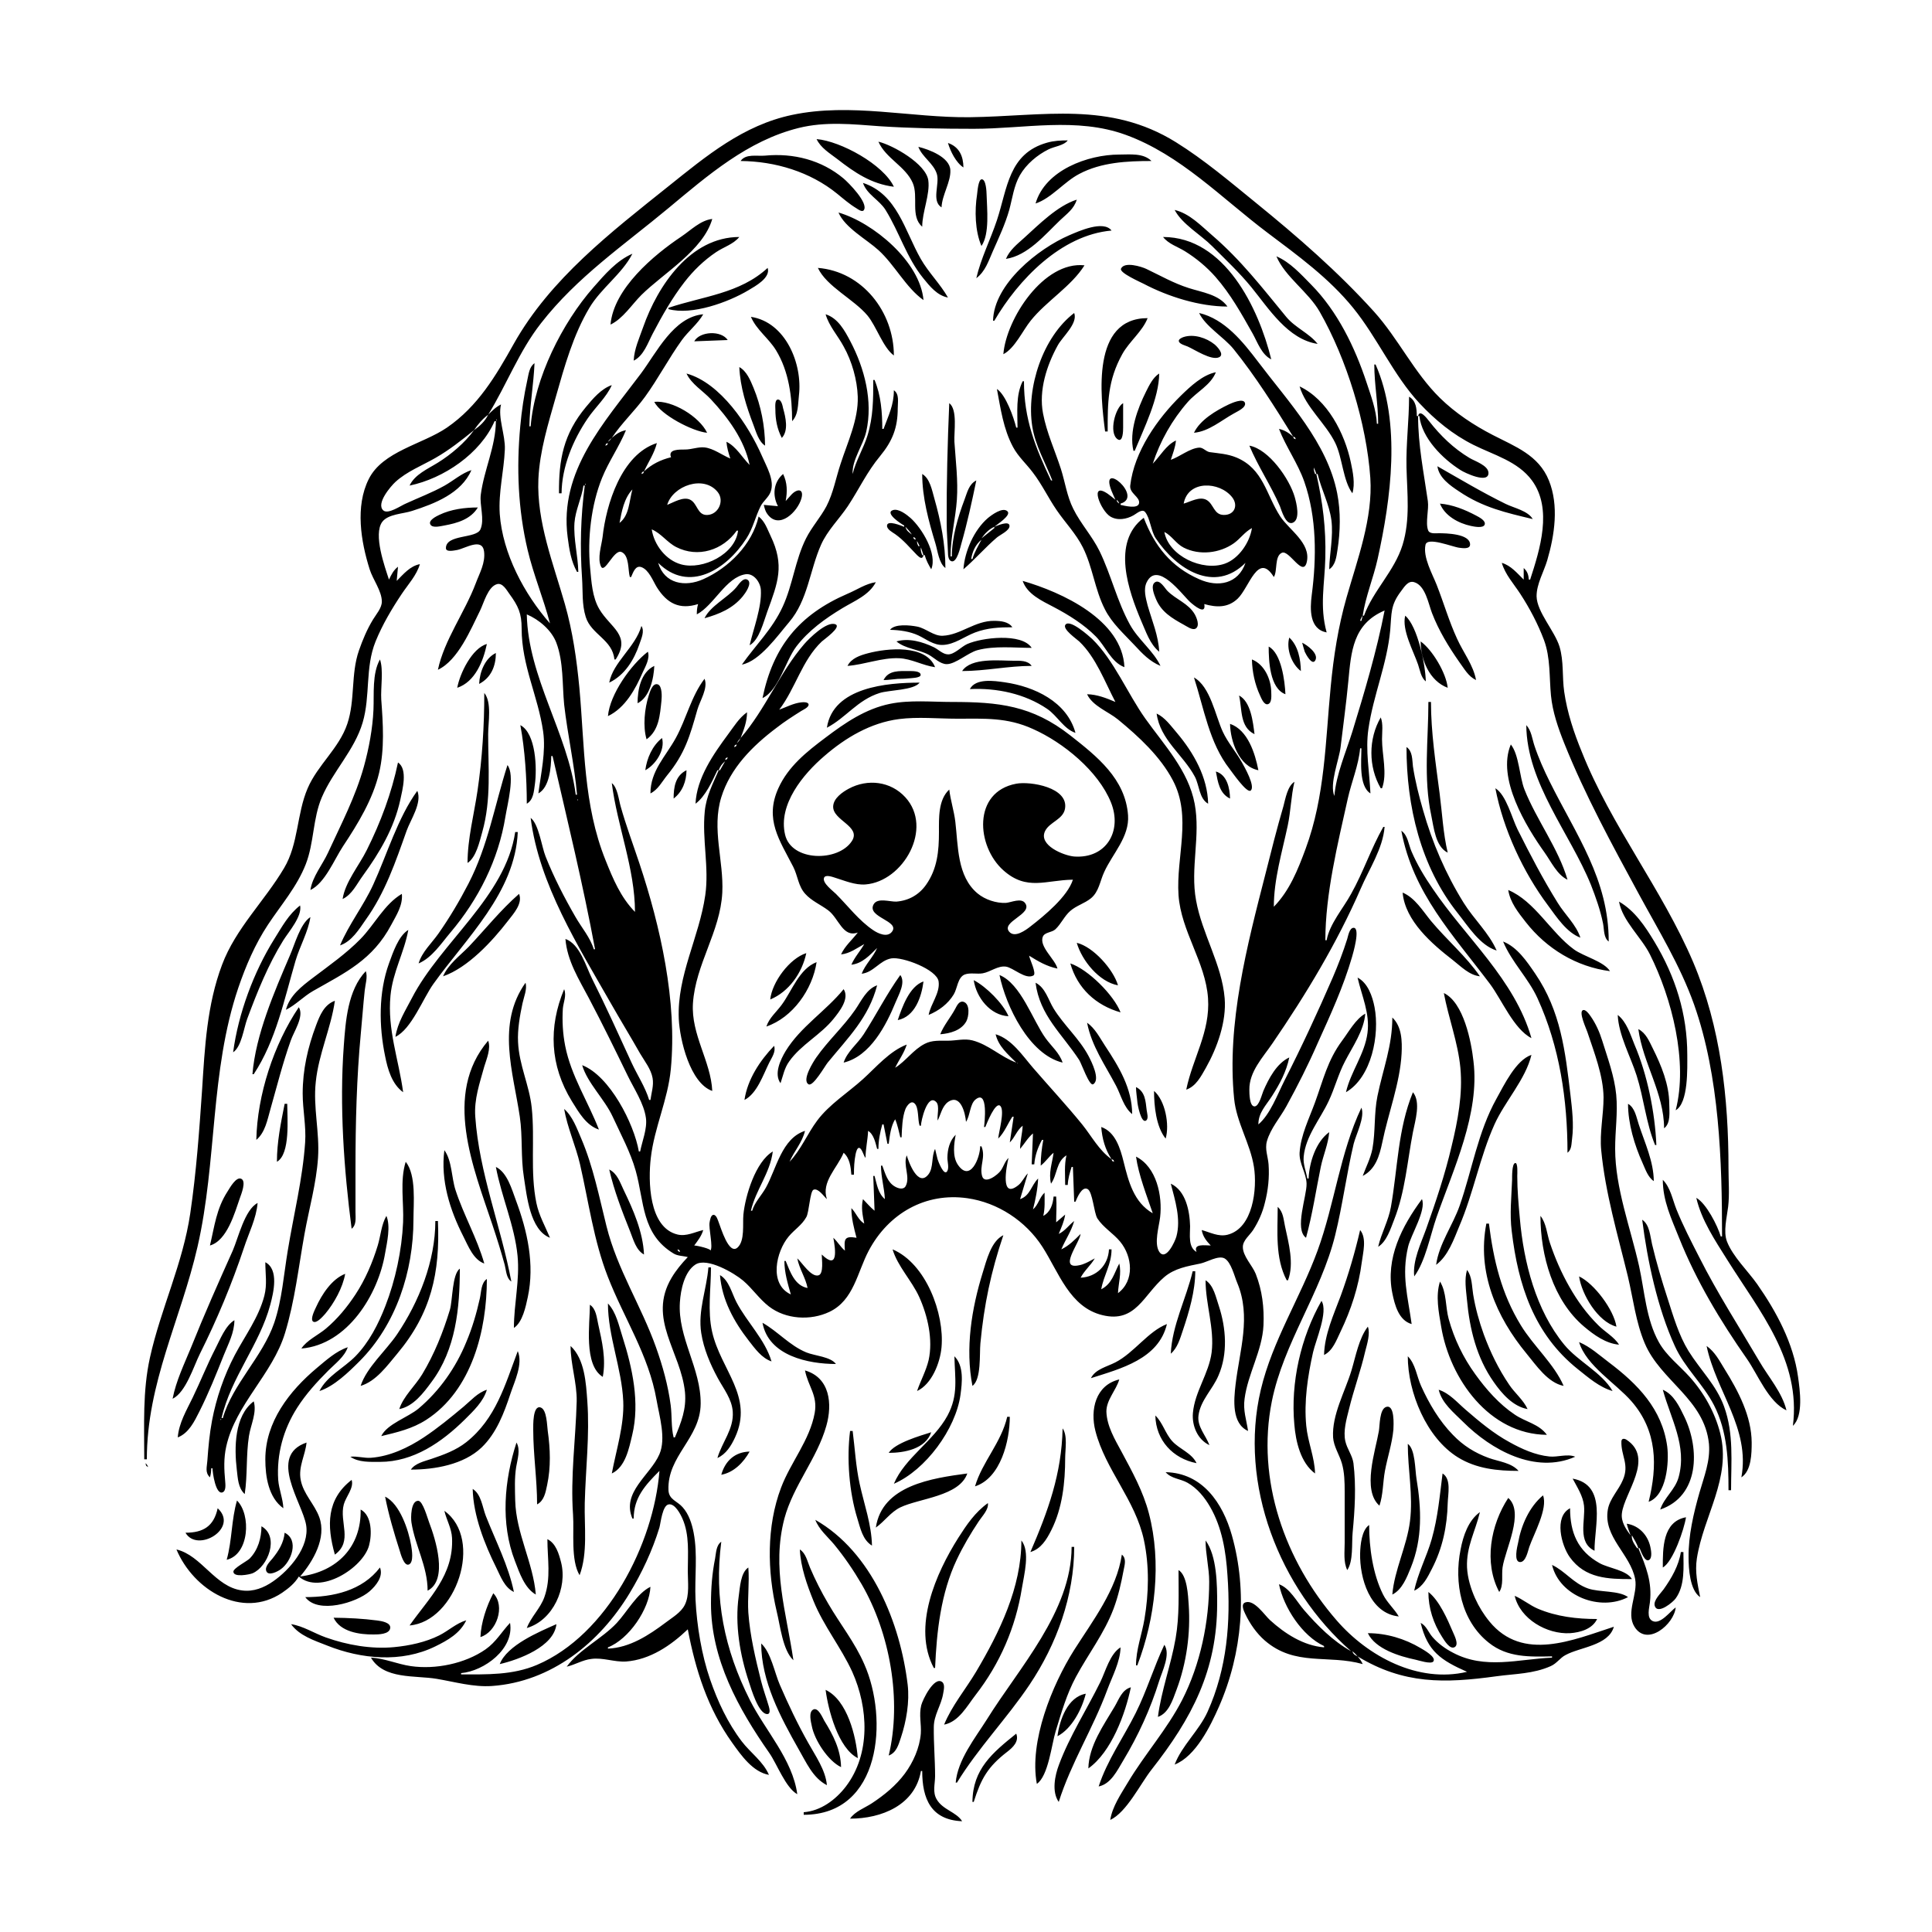 <?xml version="1.0" encoding="UTF-8"?>
<svg xmlns="http://www.w3.org/2000/svg" xmlns:xlink="http://www.w3.org/1999/xlink" width="1500pt" height="1500pt" viewBox="0 0 1500 1500" version="1.1">
<g id="surface1">
<path style=" stroke:none;fill-rule:nonzero;fill:rgb(0%,0%,0%);fill-opacity:1;" d="M 112 1133 L 114 1133 C 114 1073.633 140.371 1024.539 153.348 968 C 168.578 901.66 163 832.031 185 767 C 190.797 750 198 733.164 208 718 C 218.273 702.488 230.543 688.5 237.387 671 C 243.91 654.312 242.797 635.535 249.871 619 C 258.574 598.66 275.203 582.477 281.562 561 C 287.688 540.301 283.352 518.367 291.605 498 C 296.895 485 304.18 472.676 312 461 C 316.953 453.609 323.449 446.668 326 438 C 318.34 439.48 313.301 445.699 308 451 L 309 440 C 305.473 442.77 303.902 446.008 302 450 C 298.754 440 289.648 415 296.742 405.215 C 301.387 399 313 399 320 396.656 C 337.445 391.066 358.258 383 366 365 C 358.379 367.43 351.965 373.254 345 377.137 C 335.418 382.484 325 386.402 315 391 C 311.422 392.453 301.34 399.586 297.617 396.293 C 291.676 391.031 303.473 377.418 307 374.176 C 315.941 366 327.609 361.52 338 355.574 C 348.773 349.406 358.391 341.801 368 334 C 361 343.723 350 353 340 359.184 C 332.25 364.023 322 368.363 318 377 C 344.383 371.539 372.973 352.227 384 327 L 385 327 C 384.836 346.793 375.809 364.629 373.289 384 C 372.219 392.246 376.445 403.27 373 411 C 369.812 418.359 346.207 414.648 346.207 425.582 C 346.207 429.039 353.227 427.238 355 427 C 361.367 425.707 374.305 417.309 375.812 428.004 C 377 437.062 372.371 444.828 369.32 453 C 361 475.188 344.805 497.016 340 520 C 355.617 512.719 365.469 488.676 372.754 474 C 375.621 468.223 378.84 455.344 386 453.496 C 390.289 452.398 393.379 458.199 395.426 461 C 402.422 470.578 405 476.129 405 488 C 405 516.781 417.758 540.402 421.699 568 C 423.934 583.637 419.957 600.508 418 616 C 426.633 611.262 427.816 596 428 587 L 429 587 C 440.547 637 452.629 686.543 462 737 L 461 737 C 458.324 728 451.531 720.156 446.852 712 C 438.191 697 430 681.133 423.605 665 C 420.531 657.391 418.355 639.816 412 635 C 418.527 686.594 449 734.676 474.281 779 C 481.73 792.105 489.645 805 497 818 C 500.555 824 505.469 830.141 506.672 837 C 507.691 842.828 505.77 848.297 505 854 L 504 854 C 501 844 494.707 834.578 490.309 825 C 480.293 803.188 470.504 781.445 459.754 760 C 454.828 750.18 450.301 733 439 729 C 440.344 746 449.508 760.387 457.219 775 C 467.66 794.785 477.539 815 487.258 835 C 492.191 845.223 499.941 856.598 501.496 868 C 502.633 876.32 498.574 886 497 894 L 496 894 C 492.281 872.395 473.324 835.262 452 827 C 456 840.832 469.461 853.426 475.691 867 C 481.984 880.703 489.484 894.438 493.57 909 C 500.316 933.035 498 958.141 523 973.246 C 526.199 975.184 530.434 975.02 534 976 C 529.219 981 524.961 986.117 521.453 992 C 502.41 1024 528.664 1049.363 531.828 1081 C 533 1094.082 528.895 1104.23 524 1116 L 523 1116 C 521 1108 521.801 1099.234 520.719 1091 C 518.688 1075.559 514.527 1060.652 509.309 1046 C 497.781 1013.641 479.309 985.738 470.871 952 C 465.184 929.238 460.543 905.648 451.281 884 C 447.969 876.258 444.504 866.57 438 861 C 440.48 875.422 447 889.602 450.348 904 C 456.984 933 461 963.219 471.812 991 C 484.406 1023.52 503.664 1052 509.75 1087 C 511.93 1099.551 517.23 1116.762 512 1129 C 505 1145.363 482.332 1158.457 491 1179 L 492 1179 C 492 1162.734 500.992 1153.008 512 1142 C 507.52 1198.777 471.41 1269.305 417 1292.574 C 398 1300.68 378 1300 358 1300 L 358 1299 C 375.98 1297.43 399.391 1280.129 396 1260 C 389.395 1267.023 385.176 1274.82 377 1280.559 C 361 1291.699 338 1296.312 319 1293.57 C 308.582 1292.078 298.492 1287.457 288 1287 C 297.957 1304.078 322.219 1300.621 339 1303.434 C 353.211 1305.82 367.457 1310 382 1309 C 428 1305.758 465.547 1275.48 488.797 1237 C 498.461 1221.004 506.441 1204 511.977 1186 C 513 1182.184 514.32 1168.621 519.227 1168 C 524 1167.227 528.254 1175.445 529.824 1179 C 535.5 1191.824 534 1206.348 534 1220 C 534 1228.172 535.465 1238.43 531.688 1246 C 528.727 1252 522 1255.777 517 1259.629 C 503.777 1269.543 489 1279.266 472 1280 L 472 1279 C 488.191 1272.738 504.207 1249.328 505 1232 C 494.633 1237 486.707 1251.629 478.91 1260 C 467.539 1272.203 449.492 1280.812 440 1294 C 446.484 1292.5 452.402 1288.766 459 1288 C 467.969 1286.719 476.926 1290.547 486 1290 C 504.688 1288.602 520.883 1277.555 534 1265 C 540 1296.641 549.496 1326.508 568.426 1353 C 575.398 1362.754 584.418 1375.758 597 1378 C 592.625 1367.672 582.566 1360.762 575.898 1352 C 565 1337.695 557.199 1321 551.344 1304 C 544.754 1285 541 1262.066 540 1242 C 539.203 1224.754 541.812 1207.055 538.539 1190 C 537.215 1183.102 534.816 1175.551 530 1170.211 C 525.828 1165.375 519.328 1164.367 519 1157 C 517.902 1130.328 543.68 1116.781 543.996 1090 C 544.324 1062.41 526 1038.418 527.871 1011 C 528.473 1001.523 531.355 987.277 540 981.746 C 549 976.004 570.191 988.496 577 994.301 C 584.211 1000.445 589.496 1008.535 597 1014.32 C 610 1024.363 629.281 1025.527 644 1018.508 C 662.91 1009.484 665.602 987.723 674.488 971 C 689.863 942.066 718.547 925.684 751 930.285 C 774.715 933.648 796.391 948 809.301 968 C 821.996 987.703 830.465 1015 856 1021.102 C 881.801 1027.367 887.82 1005.238 904 991.469 C 912 984.68 922 983.07 932 981 C 936.98 980 946 974.379 950.785 977.043 C 955.906 980 958.418 991 960.574 996 C 971.555 1022.191 962.449 1048.27 959.285 1075 C 957.883 1087 956.223 1105.258 969 1111 C 967.734 1102.398 965 1095 966.289 1086 C 968.824 1066.504 980 1048.781 980.961 1029 C 981.57 1015.098 980 1002 974.934 989 C 972.352 982.516 964.809 975.211 964.949 968 C 965 963 970.297 959 972.906 955 C 977 948.695 980.258 941.359 982 934 C 984.562 924.219 985.648 914.078 984.91 904 C 984.465 898 981.891 892.164 983.637 886 C 986.43 876.164 993.84 867.832 998.688 859 C 1007.469 843.016 1015.715 826.66 1023 810 C 1032.922 788.047 1043 766.164 1049.711 743 C 1050.445 740.434 1056.434 720.223 1050.895 720.348 C 1047.672 720.418 1046.68 726.762 1045.977 729 C 1042.785 739.145 1038.922 749.23 1034.719 759 C 1023 786.066 1010.598 812.734 997.242 839 C 991.809 849.691 986.203 865.188 977 873 C 977 863.824 982.836 858.395 987.566 851 C 993.605 841.562 998.711 832.062 1001 821 C 991.172 825.586 985 837.461 980.863 847 C 979.73 849.559 977.582 859 974 859 C 970 859 970 848.527 970 846 C 969.848 832 980.48 821 987.973 810 C 1014 772.008 1037.953 732.34 1056.426 690 C 1063 674.688 1073.609 659.008 1075 642 L 1074 642 C 1064.543 658.617 1058.457 677.199 1049 694 C 1042.949 705.156 1032.262 717.309 1030 730 L 1029 730 C 1029 694.023 1038.637 655.066 1046.426 620 C 1049.262 607.223 1054.867 594 1056 581 L 1057 581 C 1057 590.449 1054.789 610.254 1064 616 C 1063.293 599.508 1060 582.539 1062.43 566 C 1066.18 539.793 1077 515.535 1079.387 489 C 1080.504 476.246 1079.395 470 1087.766 459 C 1090.203 455.828 1093.172 450.512 1097.984 452 C 1106.703 454.605 1109 468.75 1111.812 476 C 1117 489.523 1124.754 502.219 1133 514 C 1136.898 519.273 1139.969 525.164 1146 528 C 1144 516.594 1136 506.418 1131.309 496 C 1125 482.383 1120.914 468 1115.398 454 C 1111.977 445.367 1104.715 432.676 1106.742 423.059 C 1108 416.453 1127.645 424.648 1133 425.277 C 1135.27 425.547 1141.363 426.605 1141.363 422.738 C 1141.363 414.297 1122.449 414.012 1117 414 C 1114.504 414 1109.871 414.688 1108.773 411.684 C 1106.543 405.574 1109.531 395.707 1108.57 389 C 1105.387 366.75 1101 345.617 1101 323 L 1102 323 C 1103.875 340.152 1120.18 356.336 1134 365 C 1137 367 1156 376.078 1155.641 367 C 1155.395 361.336 1145 358 1141 355.609 C 1128.645 348.234 1118.352 338.27 1109.582 327 C 1107.777 324.68 1102.234 317.391 1101 323 L 1100 323 C 1099.953 317.238 1099.426 311.086 1094 308 C 1094 326.387 1091.566 344.668 1092 363 C 1092.508 383.141 1095 403.316 1088.973 423 C 1082.645 443.453 1066.172 458.406 1059 478 L 1058 478 C 1060.184 463.223 1066.32 448.648 1069.574 434 C 1079.906 387.48 1088 328.262 1068 283 L 1067 283 C 1067 298.438 1070 313.59 1070 329 L 1069 329 C 1068.531 318.266 1064.352 307.141 1061 297 C 1051.965 269.656 1038.418 241.668 1017.996 221 C 1009.891 212.797 1001.777 203.652 991 199 C 997.797 215.055 1015.691 226.484 1024.574 242 C 1045.551 278.652 1061 329 1063.91 371 C 1066 402.34 1053.875 434.363 1045.426 464 C 1038.977 486.633 1035.395 509.621 1033.172 533 C 1029 575.738 1028.809 618.094 1013.68 659 C 1007.699 675.172 1001.227 691.512 989 704 C 989 682.746 995.398 661.645 999.789 641 C 1002.172 629.801 1002.375 618.023 1005 607 C 999.609 610.285 998 620.176 996.426 626 C 991.391 643.207 987 660.641 982.629 678 C 968.238 734 952.336 794.648 958.172 853 C 960 871.551 970.68 887.723 973.562 906 C 976.188 922.66 973 953.656 953 958.656 C 946 960.398 939.555 956.789 933 955 C 933.918 960.066 936.508 963.312 940 967 C 935.605 967 926.254 965.301 929 972 C 922.305 968.32 924 958.582 923.984 952 C 923.695 940.246 920.688 924.465 909 919 C 912.391 932.105 917 946.586 913.359 960 C 912.336 963.746 905.207 979.559 900 971.832 C 895.848 965.215 899.855 952.285 900.715 945 C 902.656 928.535 897.984 906 882 898 C 884 912.289 890.348 928.289 895 942 C 880.258 933.477 876.188 917.32 872.371 902 C 869.805 891.684 866 878.785 855 875 C 855.719 884.074 857.996 892.344 863 900 C 853.191 893.09 847.582 882.188 840.195 873 C 828 858 814.688 843.699 802 829 C 793.855 819.562 785.527 806.715 773 803 C 775.262 812.43 782.379 818.379 789 825 C 777 820.574 767.559 811 755 807.762 C 748.633 806.129 742.402 808 736 808 C 729.812 808.07 723.684 807.449 718 810.402 C 709 815 703.41 823.738 695 829 C 697.859 823 702 817.547 704 811 C 690.719 816.035 680.285 828.523 670 837.828 C 658.375 848.348 643.902 857.375 634.477 870 C 626.691 880.43 622 892.488 613 902 C 616.555 893.75 622.883 887 625 878 C 607 883.723 602.77 907.379 594.688 922 C 591.289 928.148 586 933.23 584 940 L 583 940 C 586.754 923.777 597.82 911 600 894 C 586.578 902 578.633 928.359 577.172 943 C 576.465 950.066 578.492 963.375 572.582 968.621 C 565.852 974.602 559.652 953.051 558 949 C 557.383 947.492 556.281 943.207 554 943.207 C 551.805 943.207 551.246 947.418 550.934 949 C 550 953.434 553.965 968.703 551.453 971.078 C 552.848 969.758 541.246 967 539 967 C 541.859 963.129 544.617 959.66 546 955 C 539.426 956.52 532.902 960.133 526 958.469 C 503.586 953.055 503.176 916.656 505.285 899 C 508 875.34 518.539 854.059 520.828 830 C 525.832 777.453 512.859 719.574 496.332 670 C 491.457 655.375 486 640.816 481.859 626 C 480.348 620.754 479.426 611.355 475 608 C 479.207 641.285 492.977 674.355 493 708 C 481.91 696.68 476 682.504 470.199 668 C 452.727 624.664 454 579.523 449.828 534 C 447.73 512 444.672 490.391 438.574 469 C 429.641 437.672 416.59 405.145 418 372 C 418.996 350.148 425.625 329 431.578 308 C 438.273 284.512 445 260.148 457.605 239 C 466.766 223.598 482.984 212.703 491 197 C 478.754 202.285 469.477 213.195 460.844 223 C 436.457 250.703 415 293.57 412 331 L 411 331 C 411.336 314.664 414.301 298.332 415 282 C 410.973 284.758 410.43 290.449 409.426 295 C 406.836 306.742 405 319.031 403.926 331 C 400.926 363.246 402.168 395.316 409.652 427 C 414.223 446.324 422 464.77 427 484 C 407 461.199 390.203 429.723 388 399 C 386.918 382 391.223 366 391.961 349 C 392.453 337.738 386.383 324.312 389 314 C 384.965 316 382 319 379 322 C 393.355 298.734 403 272.66 420 251 C 448 215 484.309 190.438 519 161.566 C 549.531 136.156 580.52 109.199 620 99.375 C 640.914 94.172 661.852 96.461 683 98 C 707.32 99.574 731.59 100 756 100 C 795.492 100 835.703 90.781 874 104.695 C 916.496 120.133 948.621 154 984 180.625 C 1007.707 198.484 1031.672 215.781 1050.539 239 C 1069.441 262.262 1081.727 291.105 1102 313 C 1114.316 326.148 1127.887 337.34 1144 345.398 C 1159.727 353.262 1178.453 358.141 1189.387 373 C 1205.609 395.047 1195.574 426.727 1188 450 L 1187 450 C 1186.648 446.133 1185.871 443.652 1183 441 L 1183 450 C 1177.848 445 1173.18 439.133 1166 437 C 1168.613 446.055 1175.246 453.23 1180.305 461 C 1187.66 472.293 1194 484.344 1198.773 497 C 1203.867 510.812 1202.777 525.605 1204.172 540 C 1205.398 552.684 1209.746 565.242 1214.449 577 C 1230.512 617.156 1251.719 656.02 1272.309 694 C 1287.621 722.246 1304.492 749.582 1315.309 780 C 1335 835.734 1336.992 901.469 1337 960 L 1336 960 C 1333.531 951.613 1324.703 934.227 1317 930 C 1321 947.359 1331.602 963.094 1340.949 978 C 1366.309 1018.434 1398.41 1056.281 1392 1107 C 1400.363 1099.273 1397.422 1079.246 1396 1069 C 1392.371 1042.824 1379.234 1018.402 1364.281 997 C 1357 986.684 1345.457 975.719 1340.855 964 C 1337.785 956.188 1340.766 945.039 1341.715 937 C 1342.871 927.199 1342 917 1342 907 C 1342 852.512 1336 797.605 1314.574 747 C 1290.367 690.277 1251 641.344 1228.199 584 C 1222 569 1216.742 553.168 1214.43 537 C 1212.758 525.328 1214.242 513.508 1210.793 502 C 1207 489.777 1193.273 475.176 1193 463 C 1192.934 453.457 1198.609 444 1201.277 435 C 1207 415.391 1210.434 392.508 1202.547 373 C 1194.602 353.34 1176.426 346.73 1159 337.742 C 1144.188 330.102 1129.934 320.684 1118 309 C 1097.879 289.262 1085.719 263 1066.828 242 C 1038.82 211 1007.395 183.715 975 157.391 C 954.938 141.086 934.992 124.113 913 110.426 C 861.453 78.336 809.848 90.32 753 91 C 707.25 91.539 660.504 79.59 615 89.211 C 577 97.219 548.508 121 519 144.602 C 474.504 180.195 427.234 216.457 398.859 267 C 384.879 292 371 315.461 347 332 C 328 345 297 350.34 286.27 372 C 275.676 393.184 280.176 420.379 287 442 C 289.516 450 296.371 458.699 296.461 467 C 296.516 472.047 292 477 289.605 481 C 285 488.559 281.59 496.703 278.695 505 C 272.262 523.445 275.871 543.5 269.645 562 C 263.262 581 246.676 593.832 238.871 612 C 230.258 632.055 231.859 655 220.547 674 C 205.406 699.605 183 720.789 172.426 749 C 160.656 780.184 159 813.176 156.91 846 C 154.719 878.023 152.414 910.184 147.727 942 C 141.961 981.156 124.855 1016 116.426 1054 C 110.664 1080.074 112 1106.465 112 1133 M 634 108 C 637.18 114.797 644.223 119 650 123.426 C 663.648 134.059 676.527 142.781 694 145 C 685.961 127.766 652.664 109.527 634 108 M 758 216 C 765 210.746 767.426 202.777 770.863 195 C 775.527 184.445 780.391 174.152 783.574 163 C 786 154.031 787.172 144.184 791.879 136 C 796.781 127.477 805.266 120.348 814 116 C 818.582 113.676 825.895 113.098 829 109 C 823.52 109 818.316 109.254 813 110.746 C 783 119.164 782.215 146.113 774 171 C 769 186.012 761.566 200.594 758 216 M 682 110 C 687.738 123.051 702.992 129.07 708.633 142 C 713.273 152.637 706.629 168 716 176 C 716 164.551 722.211 150.812 720.73 140 C 718.992 127.289 693.363 112.699 682 110 M 736 111 C 737.855 117.426 742.273 126.328 748 130 C 747.926 121.305 744.77 114 736 111 M 713 114 C 716 122.027 724.766 126.727 727.348 135 C 729.766 142.758 722.934 156 731 161 C 731.422 151.223 738.348 141.164 737.848 132 C 737.301 122 721.262 116 713 114 M 575 125 C 601.82 125.223 629 133.359 650 150.426 C 654.836 154.383 659.621 158.535 665 161.762 C 666 162.434 669.449 165 670.648 163.172 C 674.594 157.668 658.516 141.582 654.984 138.617 C 637.82 124.184 615.961 118.738 594 120.828 C 587.824 121.418 579 119.141 575 125 M 804 158 C 816.242 154 826.242 141.082 838 135 C 855 126 875 125 894 125 C 887.652 118.664 877.285 120 869 120 C 844.625 120.008 811.473 132.109 804 158 M 762 191 C 768.512 181.52 766.262 162.098 765.984 151 C 765.934 149 765.605 139.207 762.234 139.207 C 759.461 139.207 758.891 149.062 758.59 151 C 756.645 163.473 756.969 179.305 762 191 M 670 142 C 673 151 682.66 155.152 687.531 163 C 698.285 180.316 703.809 200 716.805 216 C 721.902 222.309 727.668 229.488 736 231 C 729.938 220.359 720.973 211.672 714.871 201 C 702.41 179.199 696.609 150.676 670 142 M 781 201 C 797.957 198.457 811.328 182.199 823 171.039 C 828.27 166 833.84 162.273 836 155 C 820.891 159.812 806.523 174.422 795 184.828 C 789.586 189.719 783.91 194.125 781 201 M 912 163 C 917.777 174.047 932.184 182.184 941 191 C 951.438 201.438 962.211 211.57 971.574 223 C 985 239.504 999.926 263.539 1023 267 C 1016.469 258.656 1005.582 254.461 998.613 246 C 979.863 223.234 963.586 202 941 182.574 C 932.246 175.059 923.586 165.777 912 163 M 651 165 C 656 176.816 672.598 185.66 682 194.172 C 694.652 205.617 703.398 223.391 717 233 C 714.395 203.168 678 172.82 651 165 M 474 252 C 483.543 247.551 490.609 236.355 498 229 C 515.199 212 545.965 194.371 553 170 C 543.871 171 536.383 178.734 529 183.668 C 507.551 198 476.438 224.074 474 252 M 771 249 L 772 249 C 790.488 217.352 823.781 182.422 863 179 C 856.703 170.727 837.391 179.555 830 182.719 C 806.203 193 771.609 220.422 771 249 M 492 280 C 499.801 276.188 502.938 266.285 506.781 259 C 514 245.211 521.848 231.34 531.426 219 C 538.395 210.02 546.539 202.105 556 195.75 C 562 191.711 569.285 189.691 574 184 C 536 184.023 510.66 221.715 499.344 254 C 496.367 262.488 492.398 271 492 280 M 903 184 C 907.328 189.516 914.172 191.449 920 195.066 C 928.672 200.445 936.984 207.332 943.715 215 C 955.422 228.34 963.906 243.625 972.574 259 C 976.453 266 979.562 275.363 987 279 C 977.188 239.188 950.883 184.031 903 184 M 779 275 C 787.805 270.527 794 256.695 800.199 249 C 812.492 233.656 831.781 222.336 842 206 C 810.297 202.602 781.254 247.402 779 275 M 953 238 C 946.223 228.605 933.438 227 923 223.656 C 911 219.832 901.23 214.125 890 208.785 C 886.285 207.02 872.906 202.805 870.348 208.598 C 868.926 211.805 885.445 219.023 888 220.363 C 907 230.348 931.352 238 953 238 M 596 208 C 574.398 228 545.586 230 519 239 L 519 240 C 537.191 245.004 565.531 234.621 581 225.395 C 586.414 222.164 598.48 215.648 596 208 M 635 208 C 641.777 222.492 663 232.359 673.535 245 C 680.512 253.473 685.566 269.816 694 276 C 693.977 242 669.336 210.711 635 208 M 834 243 C 809.543 261.637 796.758 301.031 801.438 331 C 803.797 346.086 811.562 359 817 373 L 816 373 C 803.711 347.02 795 325.402 795 296 L 794 296 C 788.527 307 790 320.16 790 332 L 789 332 C 787 324 781 306.656 774 302 C 776.895 317.355 779 333.008 786.488 347 C 790.59 354.664 796.926 360.168 802 367 C 808.992 376.098 813.879 386.598 820.348 396 C 827 405.785 835.367 414.277 840.73 425 C 848.371 440.281 850 457.742 857.809 473 C 863.352 484.016 872.641 492.129 880.91 501 C 887 507.566 892.559 513.461 901 517 C 895.645 505.516 883.684 496.586 877.305 485 C 867.223 466.68 862.77 446.652 853.742 428 C 848 416.246 839 406.617 833.27 395 C 828.348 385.184 826.965 374.363 823.656 364 C 819 349.629 812.652 336 809.805 321 C 806.371 303.043 812.684 283.609 821.312 268 C 825 261.328 837 251.152 834 243 M 931 243 C 935.945 253.512 950.195 261.711 957.738 271 C 974.684 292 989.891 316.137 1004 339 C 1000.559 336.074 997.477 334 993 333 C 998.492 347.156 1007.645 359.664 1012.656 374 C 1022.371 401.793 1022.211 433.156 1018.426 462 C 1017 473 1016.578 488.566 1030 491 C 1024.41 470.508 1028.477 453.727 1028.984 433 C 1029.547 410.078 1027 390.203 1022 368 L 1023 368 C 1025.93 380.336 1032 391.133 1033.715 404 C 1035.27 416.672 1032.262 429.371 1032 442 C 1036.875 438.805 1037.566 432.402 1038.41 427 C 1040.656 412.625 1041 397.301 1038.195 383 C 1030.484 343.691 1000.254 312 976.871 281 C 965 265.41 950.996 247.75 931 243 M 448 444 L 449 444 C 448.738 431.266 445.207 418.824 446 406 C 446.789 395.824 451.523 387 453 377 L 454 377 C 450.84 401.473 450.223 424.328 451.91 449 C 452.602 459.102 451.684 469.141 454.773 479 C 459 492.668 475.648 496.617 477 512 L 478 512 C 490.262 493.168 473.98 487.535 465.352 473 C 459.789 463.621 459.18 451.605 458.172 441 C 456 418.391 458.902 392.109 467.453 371 C 472.645 358.184 480.746 346.801 486 334 C 481.426 334.828 478.434 337 475 340 C 482.539 328.602 492.801 319.082 500.848 308 C 511 294 519.203 278.215 529.43 264 C 534.516 257 541.633 251.555 546 244 C 523 246.012 509.754 273.758 497.625 290 C 469 328.273 434 365.574 440.719 417 C 441.926 426.281 443.312 435.754 448 444 M 641 244 C 643.66 253.223 650.559 260.672 655 269 C 661.445 280.48 665.539 295 665.957 308 C 666.52 325.703 658 343.516 652.672 360 C 649 371 647 382.688 641.68 393 C 637 401.766 630.258 409.164 625.809 418 C 617.363 434.781 615.531 454 607.691 471 C 599.641 488.523 586.816 500.648 576 516 C 589.941 513.305 603.902 493.316 612.699 483 C 627.227 466 628.641 442.824 637.438 423 C 642.422 411.773 651.484 403.09 658.25 393 C 667 379.777 673 366.488 683.387 354 C 692.945 342.363 697 332.004 697 317 C 697 312.258 698.402 306 694 303 C 693.992 314.59 689.836 322.465 686 333 L 685 333 C 685 320.215 684 307 679 295 L 678 295 C 678 310 677.973 323.605 673.566 338 C 670.434 348.223 664.461 357.641 662 368 C 661.305 357.172 670.195 345.625 672.574 335 C 677.852 311.426 671.273 286 660.219 265 C 655.789 256.605 650.625 247 641 244 M 583 246 C 587.414 256.227 596.809 262.59 602.535 272 C 612.516 288.395 615 308.195 615 327 C 620 321.738 619.469 314 620.285 307 C 623.211 282.547 610 250.066 583 246 M 858 335 L 860 335 C 859.938 312.578 860 295.43 871.312 275 C 876.738 265.125 886.988 257.352 891 247 C 847.277 247.027 854.398 307.105 858 335 M 539 265 L 565 264 C 559.961 256.375 543.367 257.117 539 265 M 919 261.652 C 917.742 262.066 914.48 263.379 915.348 265.289 C 916.238 267.266 920.199 268.227 922 269 C 927.41 271.328 940.535 280.195 946.527 277.355 C 951 275.227 944.898 269 942.98 267.391 C 936.801 262.348 926.902 259.105 919 261.652 M 574 285 C 574.664 300.484 579.516 315.66 585 330 C 587 335.289 589 342.797 594 346 C 593.871 330.715 590.848 315.117 584.988 301 C 582.586 295.211 579.684 288.109 574 285 M 870 392 L 870 391 C 888.223 385.711 853.367 356.453 862.926 381 C 863.852 383.371 865 385.648 866 388 C 864 386.414 862 384.738 859.996 383.324 C 845.375 373.461 854.496 396.402 862 401 C 867.59 404.395 874.605 403.148 880 400.121 C 882.176 399 886.613 394.719 888.988 397.461 C 893 402.16 893.512 412.262 897.359 418 C 913.492 442.066 942.883 461 967 437 C 961.324 453.371 945.738 456.281 931 449.688 C 909 440 896.352 423.809 888 402 C 862.617 421 876.398 459.277 886 482 C 889.77 490.43 892.676 500.035 900 506 C 899.469 493.625 894.387 481.824 891 470 C 889.621 464.414 887.566 457.555 890.316 452.004 C 898.668 435.172 917.57 461.438 924 467.422 C 926.988 470.082 936.598 478.074 935 469 C 944.422 471.648 953.32 472.027 960.906 464.816 C 969.918 456.25 976.703 428.016 989 448 C 992 443.398 989.348 431.746 995.277 429.176 C 1001 426.664 1011.898 449.152 1014.656 436 C 1017.672 421.555 1000.934 411.449 994 401 C 983 384.062 980.961 364.055 960 355.23 C 953 352.324 946.281 352.043 939 351 C 936 350.352 934 347.309 930.945 347.539 C 923.703 348.062 915.926 354.641 909 357 C 910.617 352.031 912.543 347.234 913 342 C 905.305 345.59 900.828 354.047 895 360 C 900.703 342.5 910 326 922.289 312.004 C 929.184 304.176 940 299.055 944 289 C 933.762 291 924.215 300 917 307.016 C 898.648 325 880.527 350.652 877.508 377 C 876.812 383.051 885.223 385.832 884.367 390.684 C 883.523 395.496 872.824 392.574 870 392 M 533 290 C 536.863 298.285 545.777 303.426 551.91 310 C 565.273 324.328 577.961 341.48 582 361 C 576.254 355.203 571.457 346.508 564 343 C 564.371 347.523 565.621 351.691 567 356 C 560.539 353.309 554 348.164 547 347.367 C 542.203 346.828 536.941 349 532 349.004 C 527.465 349.066 518.383 348.621 521 355 C 512.902 357 506 360.398 500 366 C 503.426 358.66 508 352 510 344 C 482.453 352.797 470.582 391.719 467.836 417 C 467 423.531 463.633 433.461 466.602 439.793 C 469.402 445.77 476.641 426.391 482.371 428.523 C 488.758 431 487.453 442.777 489 448 L 490 448 C 491.461 444.789 493.246 438.617 497.988 440.328 C 503.84 442.434 507 451.141 510 456 C 517.949 468.605 527.672 473.543 542 469 C 541.191 471.73 541 474.148 541 477 C 554.352 470 563.633 448.066 579 445.824 C 585.418 445 590.395 452.328 590.727 458 C 591.5 471.332 585 488.062 582 501 C 589.602 496.688 592.785 482.832 595.68 475 C 604 452.242 609.309 439 598.258 416 C 595.578 410.461 593.98 405 589 401 C 583.973 422.719 565.961 440.754 546 449.688 C 531.926 456 515.809 453.34 511 437 C 534.91 460.711 563.891 442.34 579.562 418 C 584.672 410.062 586.402 401.262 590.559 393 C 592.586 389 596.641 386.234 598.258 382 C 601.73 373 595 362.035 591.574 354 C 581.234 330.301 559.41 297.281 533 290 M 880 350 L 881 350 C 888.211 332.426 899.84 309.121 900 290 C 895.203 293 892.277 299.066 889.809 304 C 883.23 317.145 876.477 335.199 880 350 M 434 383 L 436 383 C 436.168 362.555 444.852 341.68 456.195 325 C 462 316.348 470.801 308.551 475 299 C 466.781 301.789 460.324 309.5 454.922 316 C 437.469 337 433.781 356.805 434 383 M 1009 300 C 1013.789 316.277 1029.336 328.699 1036.742 344 C 1042.328 355.543 1042.652 373.129 1050 383 C 1052.215 375.504 1050.383 366.531 1048.789 359 C 1044 336.445 1030.699 310.312 1009 300 M 607 340 C 612.367 334.273 609.977 324 608 317 C 607.617 315.156 606.734 310.207 604 310.207 C 601.309 310.207 602 316.363 602 318 C 601.996 325.738 603.371 333.117 607 340 M 508 312 C 512.938 322.105 537.949 335.027 549 336 C 543 323.438 521.855 310.535 508 312 M 927 336 C 938.484 335 948.246 326.355 958 321 C 960.324 319.551 968 316.41 966.504 312.602 C 964.973 309 956.191 313 954 314 C 944.207 318.703 931.738 326 927 336 M 737 313 C 735.668 344 734.852 375 735 406 C 735 413.613 735.73 421.352 736 429 C 736 431 736.246 435 738.676 435.742 C 743 437.121 745.66 424.664 746.422 422 C 751 406 754.609 389.418 758 373 C 752.18 376 750.984 382.254 748.809 388 C 743.68 401.539 739 417.445 739 432 L 738 432 C 738 417.414 741.91 402.609 742.91 388 C 743.934 373.043 742 358 741 343 C 740.57 335.414 743.613 318.035 737 313 M 872 313 C 865.957 316.438 860.617 336 867.648 341 C 872 344 871.988 334 872 332 L 872 313 M 379 322 C 376.648 327.039 372.512 330.82 368 334 C 371 329.551 374.629 325.219 379 322 M 385.668 325.668 C 385.723 325.723 385.777 326.777 385.332 326.332 C 385.277 326.277 385.223 325.223 385.668 325.668 M 1006 341 C 1004.363 340.453 1004.547 340.637 1004 339 C 1005.637 339.547 1005.453 339.363 1006 341 M 475 340 C 473.895 341.457 473.457 342 472 343 C 473 341.543 473.543 341.102 475 340 M 472 344 C 471.453 345.637 471.637 345.453 470 346 C 470.547 344.363 470.363 344.547 472 344 M 970 346 C 976.707 362.102 986.777 377 993.719 393 C 995 396.316 998.309 408.207 1003.785 405.824 C 1009.789 403.211 1006.527 390.535 1005.254 386 C 1001.281 372 985.219 348.758 970 346 M 1116 362 C 1117.203 371 1125.934 377 1133 381.645 C 1151.277 394 1169.219 398.051 1190 403 C 1186.352 396.59 1175.414 394.395 1169 391.242 C 1150.629 382.219 1133.691 372.078 1116 362 M 1020 363 C 1020.891 364.746 1021.453 366.125 1022 368 L 1021 368 C 1020.359 366.16 1019.918 365 1020 363 M 500 366 C 499.453 367.637 499.637 367.453 498 368 C 498.547 366.363 498.363 366.547 500 366 M 604 393 L 593 392 C 593.594 394.469 594.203 397 595.703 399 C 604.812 411.777 619.375 397.199 622.211 387 C 624.367 379.246 618.953 379.23 614.449 384.031 L 610 389 C 611.348 381.73 611.305 374.75 608 368 C 600.461 374.465 599.555 384.52 604 393 M 716 368 C 716 386.332 721 404.566 726.281 422 C 727.988 427.691 729 437.316 734 441 C 734 422.652 730.441 404.598 725.422 387 C 723.598 380.605 722 371.496 716 368 M 456 373 L 455 374 L 456 373 M 818 373 L 817 374 L 818 373 M 454.668 375.668 C 454.723 375.723 454.777 376.777 454.332 376.332 C 454.277 376.277 454.223 375.223 454.668 375.668 M 518 392 C 522.363 377.168 546.504 368.375 557.348 382.184 C 562.598 389 557.656 399.617 549 399.832 C 541.363 400.023 541.613 391 535.957 388.031 C 530.566 385.234 523 390.055 518 392 M 919 391 C 922.336 372.594 946.871 373.703 956.605 386.016 C 961.551 392.27 958.539 400.008 950 399.797 C 942.309 399.609 942.375 391.332 936.816 388.18 C 931.438 385.133 924.27 389.562 919 391 M 491 380 C 488.438 389 488.715 400.043 481 406 C 482.707 397 484.477 387 491 380 M 867 388 C 868.188 389.188 868.527 389.586 869 391 C 867.453 389.738 867.191 389.805 867 388 M 610 389 L 609 390 L 610 389 M 1118 391 C 1121.684 400.508 1132.391 406.281 1142 408.332 C 1144.219 408.805 1151.465 410.352 1152.652 407.402 C 1153.945 404.199 1148 401.352 1146 400.262 C 1137.352 395.676 1127.832 391.805 1118 391 M 371 394 C 360.902 394 350.203 395.348 341 399.785 C 338.852 400.82 332.23 404 334.176 407.262 C 335.926 410.324 342.391 408.375 345 408 C 355 406.16 365.457 403.176 371 394 M 702 408 L 702 409 C 700 408.281 688.668 403.371 688.668 408.25 C 688.668 411.098 693 413.305 695 414.695 C 701.691 419.434 706.379 425.254 712 431 C 714.289 433.184 716.23 434.492 717 431 L 718 431 C 719 435 720.934 438.457 723 442 C 728 430 715.66 410 706.984 402.211 C 703.988 399.578 697.707 394.645 693.324 396.043 C 686.473 398.227 699.953 407 702 408 M 748 442 C 756.934 434.359 764.875 425.078 774 417.301 C 776.32 415.324 783.793 412 783.793 408.391 C 783.793 403.762 773.781 408.312 772 409 C 773.922 407.246 785.301 400.125 782.246 397.031 C 778.559 393.285 769.68 400 767 402.211 C 756.188 411.496 749 428 748 442 M 703 409 C 704.863 411 706.469 412.793 708 415 C 705.594 413.262 703.695 412 703 409 M 772 409 L 772 410 L 762 418 C 764.73 414.125 767.68 411.016 772 409 M 972 410 C 970.34 421.086 961.809 433.746 951 437.613 C 933.707 443.797 907.391 431.785 904 413 C 909.891 416 913 422.113 919 425.164 C 931.172 431.395 946.957 429.562 957.984 421.777 C 963 418.176 966.375 413 972 410 M 572 412 L 573 412 C 571 430.266 545.719 442.664 529 438.234 C 517 435.062 507.797 423 506 411 C 513.383 414.125 517.895 421.09 525 424.727 C 541.863 433.359 561.277 427.215 572 412 M 711 419 C 709.363 418.453 709.547 418.637 709 417 C 710.637 417.547 710.453 417.363 711 419 M 762 419 C 759.418 424 756.543 428.645 755 434 L 754 434 C 755 428.148 757.387 422.824 762 419 M 712 420 L 714 424 L 713 424 C 712.199 422.262 711.945 421.805 712 420 M 715 425 L 717 431 L 716 431 C 715.211 428.781 714.59 427.273 715 425 M 511 436 L 510 437 L 511 436 M 547 480 C 558.477 476.742 568.879 472.473 576.672 463 C 578.48 460.797 584.383 452.754 580.387 450.137 C 576.969 448 573.355 454.027 571.676 456.004 C 564.672 464.242 551.512 470.406 547 480 M 1184 450 L 1183 451 L 1184 450 M 794 451 C 797.512 461.336 808.961 466.512 818 471.254 C 829.621 477.352 841.551 484.785 850.824 494.172 C 858.344 501.773 862.539 514 873 518 C 871.398 481.266 824.445 459.812 794 451 M 896.742 452.086 C 893 454.562 896.234 462.016 897.453 465 C 901.57 475.074 909.957 480 919 485 C 921.297 486.133 925.637 489.625 928.398 488 C 931.73 485.746 929 479.449 927.633 477 C 922.762 468.449 912.953 465.453 906.324 458.699 C 904.348 456.684 900.445 449.586 896.742 452.086 M 592 542 C 604.66 536 609.852 513 618.234 502 C 627.781 489.516 640.648 480.27 654 472.203 C 663.34 466.562 674.73 462.148 680 452 C 672 453.184 665.25 458 658 461 C 620.297 477.305 600.238 502.094 592 542 M 1075 474 C 1068.941 505.242 1059.34 537.547 1049.977 568 C 1045 584.008 1037.371 601.23 1036 618 C 1032 608.582 1039.629 590.145 1040.844 580 C 1042.883 563.02 1045.207 546.02 1046.828 529 C 1049 506.086 1050.324 484.43 1075 474 M 448 617 L 447 617 C 440.863 569.48 410 526 409 477 C 418.477 481.008 428.234 489.27 431.934 499 C 437.578 514 436.492 531.379 438 547 C 440.66 570.316 446 593.738 448 617 M 1058 478 L 1057 482 L 1056 482 C 1056.562 480.246 1056.918 479.457 1058 478 M 1091 478 C 1088.211 489.066 1097.426 505.516 1100.996 516 C 1102.469 520.316 1103.25 526.184 1107 529 C 1106.73 516.383 1100.746 486.379 1091 478 M 691 489 C 698.344 489.152 706.285 490.215 713 493.324 C 719 496.172 724.848 501 732 500.734 C 741 500.43 748.824 494.168 757 491.066 C 766.539 487.445 775.938 487 786 487 C 783 482.609 776.973 482.082 772 482.02 C 757 481.828 745.785 493 732 493.594 C 725 494 718.789 487.75 712 486.469 C 706.449 485.422 694.727 484.102 691 489 M 575 573 C 577.613 566.262 579.938 560.32 580 553 C 573.758 557.434 569.863 564 565.371 570 C 553.965 585.426 540.855 604.141 540 624 C 547.727 618.297 552.938 606.59 557 598 L 558 598 C 553.387 608.703 548.32 618.117 547.172 630 C 545 651.711 550.664 673.418 547.57 695 C 542.887 727.707 525.562 757.316 527 791 C 527.746 807.16 535.754 841 553 847 C 551.945 824 536.461 803.336 538 779 C 540 748.578 559.227 723.484 560.789 693 C 562 668.195 552.41 643.613 560 619 C 567 596.297 584.391 579 603 565 C 609 560.293 615.52 556.145 622 552.051 C 623.504 551.102 627.793 549.289 627.793 547.105 C 627.793 544.816 623.336 545.164 622 545.316 C 616 546 610.492 549 605 551 C 617.629 534.449 622.637 512.707 638 498.09 C 639.535 496.645 653.684 486.773 648.621 484.707 C 641.918 482 628.195 495.676 624.438 500.016 C 605.258 522.188 594.453 550.52 575 573 M 866 545 C 858.957 542 851.777 539.16 844 539 C 848.348 548.242 860.352 552.383 868 558.613 C 884.246 572 900.836 587.242 910.68 606 C 925.5 634.242 913 665.273 915 695 C 917 723.164 935.973 747 937.91 775 C 939.715 801.18 926 821.512 921 846 C 928.594 843.41 932.488 835.629 936.281 829 C 945 813.5 952.34 793.172 950.824 775 C 948.629 748.637 933.27 725.098 928.613 699 C 924 674.027 932.242 649 927.539 624 C 922.699 598.324 903.957 578.57 889.289 558 C 875.473 538.617 864.945 512.633 847.961 496.09 C 845.645 494 830.629 480.332 827.176 485.043 C 824.672 488.465 836 496.191 837.984 498.09 C 850.941 510.484 857.785 529.387 866 545 M 498 486 C 493.305 502.543 476 514 473 530 C 485 524.242 492.332 512.336 496.484 500 C 497.941 495.672 500.621 490.082 498 486 M 1001 495 C 998.48 503.773 1002.789 515.641 1010 521 C 1009.812 512 1007.934 501.406 1001 495 M 696 498 C 703 503.824 713 504.066 721 508.324 C 725.289 510.621 729.859 515.621 735 515.637 C 741.984 515.66 751.555 506.727 759 504.758 C 772.316 501.234 787.34 503 801 503 C 793.211 491.117 762 495.105 751 500 C 746.43 502 741 508.191 736 508.059 C 732 508 728.379 504.105 725 502.492 C 716.238 498.312 705.582 495.168 696 498 M 1103 498 C 1103 512.23 1109.914 528.762 1124 534 C 1122.832 522.605 1112.199 504.637 1103 498 M 1011 499 C 1011.664 501.336 1012.246 503.723 1013 506.004 C 1013.699 507.637 1018.949 517.605 1021.348 512.391 C 1023.723 507.211 1014.672 500.715 1011 499 M 355 534 C 368.891 529.395 375.273 513.184 378 500 C 366.426 503.25 356.977 523 355 534 M 985 502 C 985 513 985.82 534.492 998 539 C 997.562 528.832 994.883 507.168 985 502 M 658 517 C 671.367 516 684.488 510.492 698 511.039 C 707.738 511.434 716.414 516.707 726 518 C 718.938 500.145 688.777 503.258 674 507.156 C 667.801 508.789 661 511.02 658 517 M 503 506 C 489.859 516.098 473.48 539.059 472 556 C 485.375 549.637 493.375 535.035 499 522 C 501.18 517.383 504.773 511.004 503 506 M 372 531 C 381.344 526.141 384.973 517.055 385 507 C 376.391 511.102 372.395 522 372 531 M 295 512 C 288.828 523.016 290.496 538.723 289.961 551 C 289.32 565.582 286.438 581 282.574 595 C 276 618.672 264.875 639.824 254.691 662 C 250.336 671.484 242.562 680.574 241 691 C 252.371 685.586 259.559 667.215 266.332 657 C 277.922 639.531 289.469 620.621 294.348 600 C 298.711 581.539 297.379 561.738 296 543 C 295.477 534.117 297.859 520 295 512 M 972 512 C 972.195 521.566 974.277 531.309 978.309 540 C 979.25 542.027 981.449 547.832 984.609 546.652 C 987.711 545.5 987 539.52 986.984 537 C 986.758 527.133 981.582 515.723 972 512 M 747 521 C 765 521 782.867 517 801 517 C 797.945 512.621 791.902 513.008 787 513 C 776 513 753.996 510.328 747 521 M 495 546 C 504.473 541.371 507.582 526.719 508 517 C 497.551 522 495 535.527 495 546 M 686 528 C 689.727 528 693.301 527.344 697 527.09 C 699.672 527 702.336 527.031 705 526.715 C 706.758 526.508 714.793 526.488 714.793 524 C 714.793 520.762 707.855 521.027 706 521.004 C 698.398 521 689.855 520.18 686 528 M 927 526 C 934.77 550 938.848 576.801 954.668 597 C 956.484 599.32 968 616.055 970.973 613.824 C 975 610.719 966 595.133 964.27 592 C 959.664 583.734 953.297 576.641 949.309 568 C 943.648 555.734 939.695 533 927 526 M 547 527 C 536.617 540.617 532.875 558.105 524.688 573 C 516.719 587.504 505 598.422 505 616 C 510.836 613.156 513.891 607 517.926 602 C 531.766 585.176 535.637 571.434 541.43 551 C 543.41 544 549.945 534.227 547 527 M 753 535 C 773.824 534 795.598 538.543 813 550.359 C 820.887 555.711 825.906 566 835 569 C 828.367 544.754 802.977 533.012 780 529.73 C 771.898 528.57 757.492 526.434 753 535 M 502 574 C 511.742 567 512.383 555.023 513.562 544 C 513.867 541.133 514.227 532.566 510.699 531.348 C 506.574 530 504.523 537.387 503.672 540 C 500.449 550 499 564 502 574 M 642 565 C 657 557.141 665.625 543.535 683 538.027 C 690.445 535.668 709.488 536 714 530 C 689 530 646.73 533.449 642 565 M 376 538 C 376 563.465 374.441 588.781 370.727 614 C 367.992 632.562 363 651.156 363 670 C 369.73 665.59 372.336 653.387 374.422 646 C 381.547 620.742 379 595.746 379 570 C 379 561 381.996 545.324 376 538 M 962 540 C 964.492 550.469 962.371 564.445 974 570 C 972.82 560.711 971.18 544.77 962 540 M 666 724 C 661.617 729.75 656 734.391 653 741 C 659.844 740.301 665 736.254 671 733 C 667.828 738.512 663.543 743.105 661 749 C 669.344 748.141 675.305 741.648 681 736 C 677.879 743.234 671.809 748.695 669 756 C 678.262 755 683 745.66 692 744.098 C 700.488 742.609 727.441 752.691 728.73 762.004 C 729.988 771.051 722.523 779.453 721 788 C 728.945 784.676 736 779.488 740.52 772 C 743.297 767.398 743.523 758.809 749 756.602 C 753.281 755 758.559 756.449 763 755.672 C 768.965 754.625 774.75 749.59 781 750.488 C 786.742 751.312 796.211 760.816 802.352 757.355 C 805 755.824 799.426 744.828 799 742 C 806.266 746.48 812.527 750.246 821 752 C 819.316 744.832 806.598 735 809.645 727.277 C 811 723.727 816.688 724.02 819.332 721.566 C 823.871 717.352 826.262 711.348 831 707.215 C 835.773 703.074 842 701.449 846.957 697.473 C 853.277 692.301 854 684.047 857.312 677 C 863.746 662.824 877 649.719 875.816 633 C 873.77 604.656 851.66 587.227 831 571 C 801.266 547.645 775.301 545 739 545 C 723.277 545 706.461 543.289 691 546.449 C 672 550.305 656 561.285 641 572.629 C 626.402 583.57 611.992 595 604.312 612 C 593.426 636.148 605.207 652.23 615.867 673 C 619.445 680 619.711 688 625.188 694 C 630 699.402 637.168 702.395 643 706.762 C 651.328 713 654.293 728.227 666 724 M 1109 545 C 1109 574.262 1105 604.031 1111.211 633 C 1113.195 642.379 1114.453 657.305 1124 662 C 1120.457 647.16 1119.691 631.137 1117.719 616 C 1114.676 592.633 1111 568.574 1111 545 L 1109 545 M 898 554 C 900.762 574.477 918.488 585.824 927.676 603 C 931.18 609.547 931 620.094 938 624 C 937.574 603.445 926.688 584.336 913.727 569 C 909 563.535 904.598 557.078 898 554 M 833 683 C 828.773 696.23 810.742 711 800 719.328 C 796.418 722.133 787.926 728.398 783.621 723.473 C 776.789 715.645 801.906 709.824 796 701.316 C 793 696.789 785.199 700.648 781 701 C 773.469 701.367 764.781 698.473 759 693.672 C 742.977 680.348 743.969 656.797 741.715 638 C 740.699 629.527 738 621.426 737 613 C 728.363 621.004 729 635.113 729 646 C 729 660.723 727.754 674.574 718.957 687 C 713.461 694.766 705.516 699.227 696 700 C 691 700.266 681.203 696.656 678.223 702.227 C 672.828 712.309 699.348 715 692.379 723.566 C 688.727 728.066 681.715 724.719 678 722.215 C 666.758 714.641 658.488 703.492 649 694 C 646.637 691.637 638.383 685.625 639.754 681.605 C 640.719 678.766 646.199 680.797 648 681.348 C 655.621 683.688 663.844 687.32 672 686.676 C 701.277 684.359 724.871 643.043 702.895 619.004 C 691.512 606.555 673.645 604.461 659 612.324 C 654 615 647.184 619.754 646.871 626 C 646.328 637 668.867 641.465 661.398 653 C 650.793 669.336 614.371 669 609.527 648 C 604 624.598 623.641 601 640 587 C 656.434 572.742 676 561.129 698 558.289 C 712.57 556.395 728.309 558 743 558 C 764.254 558 781.898 556.812 802 566 C 825.512 576.457 852.719 598.66 862.547 623 C 871.48 645.117 859 666.75 834 665 C 825.957 664.32 805.816 656.234 811.473 645.09 C 814.961 638.215 825.34 636.227 826.844 628 C 829.891 611.309 799.941 606.418 789 608.469 C 755 614.816 758 657 779 675.699 C 797.238 692 812.184 683.176 833 683 M 1072 557 C 1062.316 573.652 1062.336 595.383 1072 612 L 1073 612 C 1077.234 600.691 1073 586 1073 574 C 1073 568.648 1074 562 1072 557 M 955 562 C 955.281 575.547 961.965 595.09 977 598 C 974.496 585.09 968.816 566.695 955 562 M 404 563 C 407.555 582.156 409 604.48 409 624 C 414.184 621.004 414.488 614.48 415.27 609 C 416.965 597.133 416.258 569.41 404 563 M 1185 563 C 1185.371 608 1219 647 1235.199 687 C 1239 696.77 1242.535 706.668 1244.602 717 C 1245.512 721.566 1244.996 728.172 1249 731 C 1249 682.707 1223.836 648.441 1203.246 607 C 1198.773 598 1194.535 588.551 1191.355 579 C 1189.523 573.5 1189 567.289 1185 563 M 501 598 C 509 593.746 516.566 582.363 514 573 C 506.422 579 502.254 588.688 501 598 M 575 573 C 574 575 573.605 575.551 572 577 C 572.961 575.402 573.727 574.34 575 573 M 572 578 C 571.453 579.637 571.637 579.453 570 580 C 570.547 578.363 570.363 578.547 572 578 M 1173 578 C 1161.941 604.203 1184.766 641.609 1199.289 662 C 1204.309 669.043 1208.957 679.219 1217 683 C 1209.965 658.73 1192.992 636.676 1183.602 613 C 1179.684 603.125 1179.426 586 1173 578 M 1092 580 C 1092 625.707 1102.852 672.664 1131.801 709 C 1139.863 719.121 1149 734 1162 738 C 1156 724.285 1144.285 713.629 1136.426 701 C 1122.547 678.711 1112 654.223 1104.859 629 C 1101.684 618 1098.746 606.504 1097 595 C 1096.398 589.801 1096.738 583.145 1092 580 M 567 585 L 566 586 L 567 585 M 565 588 C 564.453 589.637 564.637 589.453 563 590 C 563.547 588.363 563.363 588.547 565 588 M 563 591 L 559 598 L 558 598 C 559.184 595 560.48 593.098 563 591 M 309 592 C 304 615.805 295.586 638.336 284.754 660 C 278.82 672 267.98 684.801 266 698 C 273.328 694.555 277 686.332 281.641 680 C 294.699 662.027 306 643 310.789 621 C 312.406 613.359 316.832 597.195 309 592 M 394 594 C 383.996 625.285 379 656.379 363.742 686 C 356.805 699.438 348.98 712.629 340.277 725 C 335 732.465 327.629 739.07 325 748 C 335.391 743.602 342.633 732.387 349.727 724 C 371.555 698.184 387 667.531 392.41 634 C 393.934 624.531 400 602 394 594 M 523 620 C 529.91 614.664 532.93 606.535 533 598 C 524.273 602.266 523 611.262 523 620 M 944 599 C 945.531 607.121 946.777 616.074 955 620 C 954.832 612 952.715 601.5 944 599 M 1161 612 C 1167 643.633 1182.617 677.258 1201.895 703 C 1208.535 712 1216.336 724 1227 728 C 1223.812 718.004 1214.941 710 1209.426 701 C 1197.988 682.641 1187.914 663.336 1178.246 644 C 1173.84 635.188 1169.484 617.191 1161 612 M 324 614 C 308.762 635 300.496 663.469 289.691 687 C 282.242 703.223 270.855 717.621 264 734 C 273 731 278.785 721.52 284 714 C 299 693.109 307.172 669 315.691 645 C 318.762 636.387 327.852 623.266 324 614 M 448.668 620.668 C 448.723 620.723 448.777 621.777 448.332 621.332 C 448.277 621.277 448.223 620.223 448.668 620.668 M 1088 645 C 1096.992 693.43 1128 725.625 1156.871 764 C 1166 776.246 1175.32 799 1189 806 C 1175.988 760.477 1138 728 1112.344 690 C 1106 680.812 1100.258 671.246 1095.871 661 C 1093.578 655.637 1093 648.383 1088 645 M 400 646 C 392.605 696.07 342 731.793 319.742 775 C 314.766 784.637 308.613 794.062 307 805 C 319.453 799.055 328.426 775.199 336.426 764 C 361.926 728.32 399.949 693.043 402 646 L 400 646 M 1171 691 C 1172.438 700.59 1178.832 708.559 1184.66 716 C 1200.773 736.566 1223.875 750.625 1250 754 C 1245.254 746.391 1229.516 742.625 1222 737.113 C 1204 724 1191.691 699.676 1171 691 M 1089 693 C 1090.906 715 1111.969 733 1128 745.426 C 1134.352 750.383 1140.66 757.094 1149 758 C 1138.504 742.648 1123 729.434 1111 715 C 1104.602 707.203 1098.633 697.078 1089 693 M 222 784 C 229.641 780.195 235.57 773.703 243 769.43 C 268.355 755 289.281 745.297 303.781 718 C 307.754 710.52 312.898 702.832 312 694 C 298.367 702 290.719 718 279.91 729 C 268.852 740.312 255.594 749.594 243 759.129 C 234.27 765.742 224.809 773 222 784 M 403 694 C 388.609 706.57 377 721.254 363.961 735 C 357 742.125 347.918 748.746 344 758 C 363.281 751.316 382.207 730.758 394.348 715 C 398.656 709.41 406 701.535 403 694 M 1257 700 C 1259.672 715 1274.262 727.559 1281 741 C 1298 775 1310.742 824.348 1301 862 C 1310.953 856.332 1310 829.273 1310 819 C 1310 787.238 1300.785 758.16 1284.398 731 C 1277.293 719.223 1269.18 707 1257 700 M 233 703 C 223.945 710 218.98 719.523 213 729 C 197 754.578 185 787 181 817 C 187.504 812.703 189.273 798.176 191.949 791 C 199.742 770.098 208.172 749 220 730 C 224.266 723.266 234.73 711.367 233 703 M 196 834 L 197 834 C 214.312 807.746 220.727 775.738 229.426 746 C 232.707 734.781 239.281 723.465 241 712 C 233 717.168 228.801 733.504 225 742 C 213 770 198.5 803.383 196 834 M 313 848 C 309.551 822.414 300.645 799.531 303.172 773 C 304.922 754.617 313.895 739.434 317 722 C 309.293 726.676 305 739.832 302 748 C 293.836 770.609 294.172 796.715 299 820 C 301 830.133 304.262 841.695 313 848 M 667 723 L 666 724 L 667 723 M 1029 730 L 1028 731 L 1029 730 M 1167 731 C 1173.641 747 1186.484 759.262 1193.691 775 C 1210.914 812.613 1217 854 1217 895 C 1220.375 892.434 1220 888 1220.574 884 C 1222 873 1220.582 861 1219.285 850 C 1215.305 816.258 1211.727 785 1191.973 756 C 1185.488 746.496 1178 735.289 1167 731 M 672 732 L 671 733 L 672 732 M 836 732 C 839.949 745.715 853.332 762.352 868 765 C 864.438 752.66 848.762 735.031 836 732 M 598 776 C 612.582 770 622.816 755.219 626 740 C 613 744.113 599.375 762.566 598 776 M 799 741 L 798 742 L 799 741 M 595 797 C 615.426 790.043 630.867 768.207 634 747 C 620.496 752.23 615 769.105 607 780 C 602.887 785.68 597.273 790.145 595 797 M 831 748 C 836.492 767.352 850.816 780.555 870 786 C 864.812 772.586 844.734 752.555 831 748 M 284 754 C 270 768.742 268.328 792.68 266.91 812 C 263.488 858.699 267 907.711 273 954 C 276.902 951.031 276 945.496 276 941 L 276 907 C 276 872.238 276.875 836.609 280.172 802 C 281.215 791.008 282 780 283.168 769 C 283.641 764.289 285.613 758.504 284 754 M 699 757 C 688.391 771.77 680.371 787.766 670.562 803 C 665.723 810.512 657.758 816.367 655 825 C 675.637 820.051 688 796.051 695.398 778 C 697.785 772.148 703.309 762.777 699 757 M 776 757 C 780.961 781 798.949 818.754 825 825 C 822.605 817.508 816.258 812.27 811.746 806 C 801.77 792.137 792.613 763.727 776 757 M 1054 759 C 1057.344 773.453 1063.695 786.762 1061.711 802 C 1059.562 818.484 1048.699 832.008 1045 848 C 1065 836.371 1071.262 803.223 1067.195 782 C 1065.57 773.535 1062 763.145 1054 759 M 756 761 C 758 774.438 768.738 788.27 783 789 C 778.723 779 765.684 766.023 756 761 M 697 792 C 710.363 789.34 715.469 774 717 762 C 706 765.805 700.422 782 697 792 M 408 763 C 385.336 795.109 398.441 832.324 403.574 867 C 405.879 882.57 404.242 898.48 406.754 914 C 409 928.305 411.441 955 427 961 C 423.262 952.02 418.422 943.652 416.449 934 C 411.48 909.691 415.406 884.555 412.828 860 C 410.996 842.531 403 827 402.211 809 C 401.711 799.309 403.641 788.469 405.66 779 C 406.695 774.156 409.457 767.797 408 763 M 804 763 C 807.234 788.473 824.562 802.605 837.898 823 C 839.594 825.59 845.797 843.504 848.699 841.824 C 854.637 838.391 847.32 824.031 845.215 820 C 838 806.348 826 796.004 818 783 C 813.832 776.191 811.613 766.723 804 763 M 681 765 C 672.758 767.824 668.668 777.203 663.973 784 C 654.902 797.133 642.836 808 633.773 821 C 631.617 824.117 622.309 838.582 627.73 841.824 C 631.219 844 640.516 827.562 642.613 825 C 658.555 805.523 674.52 790 681 765 M 438 768 C 425.719 797.496 426.902 827.188 444 855 C 449.266 863.426 455 873.727 465 877 C 456.531 855.172 443.371 835.289 438.805 812 C 436.941 802.508 436.383 792.668 437 783 C 437.461 778 440 773 438 768 M 655 768 C 641.168 785 621.547 797.148 610 816 C 605.965 822.738 600.711 833.781 606 841 C 608 835.117 609 829.184 612.789 824 C 622 811 637.207 803.441 647.191 791 C 651.676 785.414 659.773 775.301 655 768 M 1121 771 C 1124.617 790.477 1131.938 809.176 1133.828 829 C 1135.777 849.395 1131.805 870.246 1127 890 C 1121.977 911.656 1114.766 933.043 1107.309 954 C 1103.25 965.398 1096.648 978.633 1098 991 C 1106.711 979.355 1110.504 958.809 1115.344 945 C 1128.438 907.637 1149 864.488 1144 824 C 1142.328 808.727 1136.363 778.32 1121 771 M 173 1101 L 172 1101 C 179.336 1069.297 201.574 1044 209.844 1013 C 212.344 1003.648 216.723 985.574 206 980 C 206 989 207.535 997.086 205.242 1006 C 200.914 1022.801 190.266 1037 182.32 1052 C 174 1067.773 167.91 1085.504 164.609 1103 C 162.68 1113.242 161.734 1123.621 161 1134 C 160.684 1139 159 1143.23 163 1147 C 163.723 1144.582 163.949 1142.527 164 1140 L 165 1140 C 165 1143.137 167.414 1160.715 172.785 1158.652 C 175.664 1157.551 175 1152.336 174.828 1150 C 173.973 1140.797 173.621 1132.117 175.664 1123 C 183 1090.145 211.547 1067 221.277 1035 C 228.93 1010 231.777 983.762 236.426 958 C 239.949 938.445 245.551 919 246.91 899 C 248.27 879.137 243 859.723 245.168 840 C 247.379 818.27 257 798.242 260 777 C 251.668 780 248.324 788.316 245.426 796 C 238.93 813.211 235 830.613 235 849 C 235 861.688 237.777 874.324 236.91 887 C 234.969 915.363 228 943.027 223.414 971 C 220.293 989.609 219 1009.035 212.922 1027 C 203.801 1053.598 180.664 1074.395 173 1101 M 730 803 C 737.547 802.398 746.273 800.109 750.23 793 C 752.234 789.34 753.449 779.234 747.898 777.754 C 744.664 777 742.945 780.75 741.758 783.004 C 738.188 789.777 732.727 796 730 803 M 232 782 C 212.582 810.785 199.723 850.027 199 885 C 205.922 879.262 207.609 869.301 210 861 C 215 843.367 219.543 825.289 225.699 808 C 228 801.078 236.395 789.074 232 782 M 1320 1240 C 1318 1230 1315.82 1220.375 1317.438 1210 C 1322.629 1176.777 1344.273 1147.746 1335.625 1113 C 1331.598 1096.812 1322.973 1081.383 1311.828 1069 C 1303.848 1060.129 1293.777 1052.594 1287.902 1042 C 1278 1024.254 1276.871 1002.453 1272.574 983 C 1266 953.609 1254 922.316 1254 892 C 1253.934 878.059 1256.176 864 1254.828 850 C 1253.438 835.613 1248.238 821.707 1243.973 808 C 1241.875 801.25 1239 794.77 1234.957 789.004 C 1233.922 787.566 1231 783.238 1228.832 784.348 C 1225.672 786 1231.531 798.598 1232.332 801 C 1237.66 817 1244.793 835 1244.996 852 C 1245 865.66 1241.875 879.402 1243.172 893 C 1246.34 926.266 1256 958.652 1263.871 991 C 1268 1008.34 1270 1026.461 1277 1043 C 1289.391 1072.219 1323.359 1086.32 1326.828 1121 C 1328 1134.324 1323 1146.477 1319.426 1159 C 1314.852 1175.031 1310.832 1192.246 1311 1209 C 1311 1217.766 1311.977 1234.742 1320 1240 M 1014 961 C 1018.992 942.707 1021.66 924.543 1025.449 906 C 1027.305 897 1031.242 888.285 1032 879 C 1021.574 886.52 1016.535 902.543 1016 915 L 1015 915 C 1014 909.293 1011.617 904 1012.176 898 C 1013.703 882 1024.91 869.078 1031.512 855 C 1036.27 845 1039 834 1044.258 824 C 1050.23 812.426 1058.91 800.309 1060 787 C 1052.617 791 1047 801.344 1042 808 C 1030.641 823.34 1027.352 838.469 1020.945 856 C 1016.348 868.59 1009.863 881.395 1009 895 C 1008.613 903.488 1014.195 910.676 1014.414 919 C 1014.664 928.66 1004.746 954.461 1014 961 M 1256 788 C 1256.684 803.672 1265.898 820.109 1270.656 835 C 1276.277 852.59 1278 872.094 1285 889 L 1286 889 C 1284.914 863.699 1279 834.293 1269 811 C 1265.734 803 1263 793.488 1256 788 M 1081 790 C 1081 812.133 1073.793 829.758 1069.449 851 C 1066.684 864.539 1067.996 878.449 1065.535 892 C 1064 899.559 1060.578 906 1058 913 C 1068 907.809 1071 897.363 1073.199 887 C 1077.773 864.492 1087 840.812 1088.195 818 C 1088.672 808.48 1088.434 797 1081 790 M 844 794 C 847.539 812.25 858 826.809 866.516 843 C 870.43 850.488 872.281 859.434 879 865 C 878.988 845.039 868.656 828.16 858 812 C 853.758 805.559 850.379 798.59 844 794 M 1272 799 C 1275.562 825.426 1291.926 848.555 1292 876 C 1297.359 872 1296 863 1296 857 C 1295.926 842 1289.848 827.238 1283.246 814 C 1280.414 808.316 1277.891 802 1272 799 M 379 808 C 343.691 849.559 367.488 906.469 382.332 951 C 385.75 961.25 389 971.566 391.848 982 C 393 986.383 393 992.27 397 995 C 389 952.281 372 910.664 369 867 C 368 853.297 372.449 841 376 828 C 377.789 822.199 381.285 814 379 808 M 601 812 C 590 823.461 580.352 838.012 578 854 C 587.781 849.031 592.578 834.336 597.246 825 C 599.242 821.008 602.555 816.492 601 812 M 1115 982 C 1124.309 975.129 1128.723 962.312 1133 952 C 1144 926.336 1148.945 898.234 1160.312 873 C 1168.359 855.133 1184.492 838 1189 819 C 1176.941 823.102 1167.789 842.379 1161.863 853 C 1147.402 879 1142.969 908.297 1133.305 936 C 1127.953 951.344 1117.199 965.742 1115 982 M 790 825.332 C 790.773 825.332 790 825.832 789.668 825.668 L 790 825.332 M 695 829 L 694 830 L 695 829 M 882 844 C 882 847.707 882.672 851.312 883 855 C 883 857 886 873.133 890 869.824 C 891.891 868.301 890.52 864 890.285 862 C 889.41 855 889.23 847.559 882 844 M 896 847 C 896 858.473 897.535 874.75 905 884 C 908.168 873.277 904.68 854.441 896 847 M 1097 848 C 1085.234 876.688 1085.203 907 1079.914 937 C 1078 947.812 1072.457 957.383 1070 968 C 1076.562 964 1079.672 954 1082.398 947 C 1091 925.262 1092.594 901.758 1097 879 C 1098.719 870.125 1103.316 855.719 1097 848 M 764 875 L 765 875 C 765.938 872.715 773 854.566 776.734 858.754 C 780.176 862.652 775.398 879 775 884 C 779.832 879.316 782.312 872.59 786 867 L 787 867 L 784 887 C 788 883.023 789.449 877.57 794 874 C 793.738 880.078 792 886 792 892 C 795.398 888.016 797.957 883.344 802 880 L 801 904 L 803 904 C 803.547 897.289 805.68 891 809 885 L 810 885 C 808.797 891.477 808 898.414 808 905 C 811.805 902.082 814.297 898.016 818 895 C 816.875 903.359 813.973 910.48 816 919 C 821 912 819.883 902 828 897 C 826.234 904.422 827 912.406 827 920 L 829 920 C 829.215 915.098 830.512 910.652 832 906 L 833 906 L 834 933 L 835 933 C 836.176 930.199 839.938 920.766 844.402 923.176 C 848.355 925.312 849.277 941.5 852 946 C 856.664 953.137 864.328 957.527 869.672 964 C 879.23 975.59 881 994.281 868 1004 C 868.336 996.184 870.852 988.781 869 981 C 864.891 988.801 863.469 996.594 855 1001 C 856.91 990 863 981.715 863 970 L 861 970 C 860.434 982.348 851.348 991.434 839 992 C 841.891 986.426 846.852 982.445 850 977 C 847.68 978.223 845.402 979.594 842.996 980.652 C 841.391 981.359 839.719 982 838 982.316 C 821.32 986 838 965.332 839 958 C 834.359 962.637 829.984 967.152 824 970 C 827.211 962.371 831.688 956.152 834 948 C 829.754 951.246 826.934 955.691 822 958 C 824 953.039 826.211 948.344 827 943 L 820 949 C 820 942.117 820.543 936 820 929 L 818 929 C 817.48 935 815.52 941.133 810 944 C 811.422 938.027 811 932.086 811 926 C 806.941 929.738 806.266 935.332 802 939 C 804 931.219 805.656 923.043 806 915 C 800.578 920.363 799.93 928.281 792 931 L 798 911 C 795.207 913.754 793.754 917.676 790.672 920.145 C 776.23 931.734 781.477 905.332 783 899 C 780 902 779.312 905.535 777 908.824 C 774.855 912 764.43 920.082 762.473 913 C 760.332 905 765.512 898.625 762 890 L 761 890 C 760.992 898.734 753.184 918.66 743.484 904 C 739.352 897.602 740.699 888.008 742 881 C 737.289 885.664 735.582 892.465 735.57 899 C 735.566 902 737 906.66 735.41 909.34 C 732.859 913.441 728.344 901.488 727.926 900 C 727.176 897.363 726.688 894.652 726 892 C 723 898 724.93 906.398 720.91 911.684 C 712.797 922.344 705.391 902 704 897 C 700.961 904.57 706.855 913.645 703.258 920.684 C 701.629 924 697.496 922.75 695 921.348 C 688.934 918 687.344 911.074 685 905 L 684 905 C 684 914 686.621 922.227 687 931 C 681.676 926.422 680.828 919.484 679 913 L 678 913 L 679 940 C 675.695 937.336 672.98 934.039 670 931 C 668.426 937.613 669.73 943.453 671 950 C 666.211 947.078 664.855 941.816 661 938 C 661 946 663 953.406 665 961 C 655.441 959.414 655.293 962.023 656 971 C 652.477 968.09 650.355 964.074 647 961 C 648.773 970.523 650.855 986.438 638 974 C 638 977.297 639.711 989 635.484 990.172 C 629.723 991.805 622.648 980.156 619 977 C 620.594 985.207 625.469 992.055 627 1000 C 617 998.211 613.473 987.344 610 979 L 609 979 C 609 988 611.594 996.461 614 1005 C 596.762 997 602.559 971.711 612.328 960.004 C 616.77 954.684 622.609 951.148 626 945 C 628.199 941.355 628.836 925 631.59 923.711 C 635.258 922.156 639.699 929 642 931 C 637.473 917.621 649.93 907 655 895 C 659.758 899.184 660.516 906 661 912 L 663 912 C 663 906.629 663.219 901.289 664.316 896.004 C 664.543 895 665.477 890.285 667.496 891.348 C 669.48 892.387 670.41 897.18 672 899 C 672 892 673.695 885.074 674 878 C 678.418 880.691 679.688 887.184 681 892 L 682 892 C 682 885.57 683.262 879.184 685 873 L 686 873 L 689 888 L 690 888 C 690.805 881.773 691.621 874.379 695 869 C 696.941 873.516 697.773 878.258 699 883 L 700 883 C 700.297 876.059 700.477 867.496 703 861.004 C 704 858.668 707.188 854 710 856.66 C 713.547 859.801 712.371 869.531 714 874 L 715 874 C 715 870.648 720 848.391 726.973 855.707 C 729.656 858.566 727.414 866.312 728 870 C 730.402 865.242 731.441 859 736 855.605 C 745.953 848.781 749.496 864.629 750 871 C 753.242 866.238 753 857.109 757.43 853.621 C 767.461 845.578 764.398 872 764 875 M 221 857 C 218 872 215 886.742 215 902 C 225.602 896 223 867.719 223 857 L 221 857 M 1264 857 C 1264 872.375 1269 889.062 1275.305 903 C 1277.477 907.816 1279.461 914.035 1284 917 C 1283.871 901.672 1277 887.285 1272.332 873 C 1270.469 867.426 1269.41 860.078 1264 857 M 1057 860 C 1040.312 895.258 1036.254 934.582 1022.945 971 C 1009.57 1007.609 987.941 1040.785 978.883 1079 C 961.535 1152.203 993.32 1233.355 1049 1282 C 1034.906 1274.152 1022.91 1262.137 1012.426 1250 C 1006.777 1243.465 1001.422 1233 993 1230 C 996.715 1248.004 1010.883 1270.02 1028 1278 L 1028 1279 C 1012 1277.703 997.535 1268.328 986 1257.828 C 981.891 1254.086 973.992 1242.043 967.242 1244 C 963 1245.125 965.641 1250.57 966.785 1253 C 970.371 1260.617 975.629 1268.176 982 1273.699 C 1005.504 1294.055 1031.184 1284.387 1058 1292 C 1056.914 1289.582 1055.758 1288.012 1054 1286 C 1090 1307.785 1121.5 1307 1162 1301.426 C 1176.434 1299.461 1190.355 1299.637 1204 1293.562 C 1208.75 1291.445 1211.227 1287.164 1215.43 1285 C 1226.602 1278.801 1248.84 1277.703 1253 1263 C 1221.488 1273.254 1182.289 1290.441 1156.465 1259 C 1151.977 1253.535 1148.215 1247.441 1145.312 1241 C 1142 1233.66 1139.395 1225.078 1139 1217 C 1138.324 1200.812 1145.406 1189.16 1149 1174 C 1139.961 1180.52 1136 1192.457 1134 1203 C 1128.785 1228.711 1134.391 1258.484 1156 1275.48 C 1170.43 1287 1187.734 1286.355 1205 1286 L 1205 1287 C 1178.605 1288.133 1153 1296.422 1128 1283.109 C 1122 1280 1116.625 1276.094 1112.188 1271 C 1108.891 1267.211 1107.559 1262.383 1103 1260 C 1108.336 1282.145 1118.723 1289 1139 1298 C 1101 1307.02 1061.957 1286 1037.719 1258 C 997.695 1212.008 975.207 1149 987.449 1088 C 996.605 1042.484 1025.496 1004.098 1036.625 959 C 1042.418 935.535 1045.434 911.48 1051 888 C 1052.953 880.484 1059.852 867.309 1057 860 M 345 893 C 342 916.453 349.188 939.207 359.758 960 C 363.551 967.465 367.578 978.078 376 981 C 370.367 961.156 360 943.465 353.672 924 C 350.508 914.402 351 901.199 345 893 M 865 902 C 863.363 901.453 863.547 901.637 863 900 C 864.637 900.547 864.453 900.363 865 902 M 315 902 C 310.352 916.703 313.629 933.773 312.961 949 C 312 970.613 306.996 994 299.188 1014 C 293.781 1028 286.52 1042.195 275.961 1053 C 266.938 1062.207 254 1068.164 248 1080 C 259.371 1076.371 270.699 1065.289 279 1057 C 307.52 1028.516 320.996 987 321 947 C 321 934.328 323.328 912.473 315 902 M 613 902 L 612 903 L 613 902 M 1252 1080 C 1243.617 1065.508 1225.234 1057.086 1214.465 1044 C 1192.48 1017.297 1182.965 980 1180 946 C 1179 935 1178 924.09 1178 913 C 1178 911.824 1178.664 902.188 1176.285 903 C 1173.785 903.691 1174 914 1173.988 916 C 1173.504 929.363 1172 942.617 1173.715 956 C 1178.637 997.59 1190.918 1035.809 1225 1063 C 1233.18 1069.52 1241.781 1077.055 1252 1080 M 385 906 C 389.297 929.07 399.574 951.672 401.828 975 C 403.648 993.797 399 1012.289 399 1031 C 405.707 1026.605 408.207 1014.445 409.789 1007 C 415.195 981.578 409.523 956 400.574 932 C 397.34 923.34 393.852 910.324 385 906 M 473 908 C 476.754 924.371 482.977 940.438 489.199 956 C 491.719 962.293 493.734 970.562 500 974 C 499.254 956.664 491.703 939.379 484.258 924 C 481.352 918 479.32 911.105 473 908 M 163 967 C 176.297 963.266 182.25 941.637 186.305 930 C 187.293 927.168 191.336 917.277 187.398 915.258 C 183.352 913.172 178.309 922.492 176.699 925 C 168 938.375 166.555 952.07 163 967 M 1291 916 C 1291 932.285 1297.648 946.117 1303.602 961 C 1317 994.52 1335.648 1025.473 1356.281 1055 C 1364.766 1067.145 1373 1088.504 1387 1095 C 1383.707 1081.141 1373 1069.109 1366 1057 C 1350.27 1030.199 1333.234 1003.777 1319.246 976 C 1313 963.801 1306.723 951.676 1301.605 939 C 1298.516 931.348 1297 922 1291 916 M 1104 931 C 1088.453 952 1075.535 977.02 1081 1004 C 1082.852 1013.113 1085.953 1025.18 1096 1028 C 1093 1006.289 1088 990.285 1093.234 968 C 1095.422 958.641 1107.508 939.621 1104 931 M 134 1086 C 144.293 1081 150.27 1061 155.246 1051 C 168.504 1024.484 179.922 997.125 189.332 969 C 193 957.609 199 946.094 200 934 C 190 939.133 185 961.109 180.695 971 C 169.496 996 158.516 1020.695 148.398 1046 C 143 1059.188 136.719 1072 134 1086 M 992 937 C 992 956 989.844 976.621 999 994 L 1000 994 C 1004.918 981 1000.477 965.191 997.66 952 C 996.484 946.484 996.336 941.004 992 937 M 300 944 C 296 951 295.59 959.418 293.277 967 C 289.27 980.172 283.574 993.488 275.996 1005 C 269.531 1014.824 262 1024 253 1031.562 C 247.219 1036.441 238 1040.676 234 1047 C 269.805 1044 293.699 1005 299 973 C 300.496 964.59 303.398 952.098 300 944 M 1196 944 C 1196 974.57 1205.773 1009.691 1230 1030.078 C 1237.629 1036.496 1246.785 1043.102 1257 1044 C 1253.426 1038.086 1245.93 1034 1241 1029 C 1232 1020.113 1224.664 1010 1218.426 999 C 1212.344 988.367 1207.23 976.621 1203.355 965 C 1201 958.164 1200.598 949.699 1196 944 M 1275 947 C 1279 978.777 1286.934 1015.789 1300.309 1045 C 1308 1062.012 1322.262 1074.5 1330.742 1091 C 1341.219 1111.387 1342 1134.562 1342 1157 L 1344 1157 C 1344 1135.09 1346.242 1113.137 1338.562 1092 C 1332.531 1075.398 1320.188 1063.703 1311 1049 C 1303.336 1036.539 1299.18 1022 1294.672 1008 C 1290.191 994.254 1285.984 980.07 1282.652 966 C 1281.172 959.73 1280.812 950.812 1275 947 M 338 948 C 337.98 979 325.371 1010.676 308.254 1036 C 299.824 1048.473 284.555 1061.734 280 1076 C 292 1072.434 300.672 1060.223 308.41 1051 C 334.844 1019.492 341.715 988 340 948 L 338 948 M 1154 950 C 1146.727 987.5 1161.5 1022.258 1185.25 1051 C 1192.703 1060.02 1201.77 1073.633 1214 1076 C 1206.691 1059.066 1190.555 1045 1180.812 1029 C 1165.594 1004.156 1159.598 978.449 1156 950 L 1154 950 M 1056 955 C 1052 972.215 1047 989.449 1040.949 1006 C 1035.488 1020.605 1028.328 1036.16 1028 1052 C 1034.785 1048.684 1037.598 1040.496 1040.742 1034 C 1049 1016.832 1054.824 999 1057.281 980 C 1058.273 972.375 1061.273 961.445 1056 955 M 755 1076 C 762 1071.008 760.395 1051.117 761.172 1043 C 764 1013.102 769.359 987.496 779 959 C 769.441 963.672 765.965 978.543 763 988 C 754.293 1016.102 749.34 1046.809 755 1076 M 528 972 C 526.363 971.453 526.547 971.637 526 970 C 527.637 970.547 527.453 970.363 528 972 M 693 970 C 696.855 983.105 708 994.383 713.688 1007 C 720.293 1021.66 724.492 1040.035 720.984 1056 C 719 1064.332 714.727 1072 712 1080 C 723.496 1074.637 729.93 1058.008 731 1046 C 733.328 1020 719 981.027 693 970 M 850 976 L 851 977 L 850 976 M 550 984 C 548.637 1001.121 541.715 1017.547 544.438 1035 C 546.363 1047.312 551.406 1059.109 557.309 1070 C 561.828 1078.34 568.23 1086.176 568.91 1096 C 569.848 1109.625 560.559 1119.641 557 1132 C 563.691 1129 567.672 1122.539 570.691 1116 C 585.336 1084.262 559.602 1063.727 552.887 1034 C 549.215 1017.73 552 1000.527 552 984 L 550 984 M 310 1094 C 320.875 1092 328.84 1081.402 335 1073 C 353.938 1047.742 357 1015.469 357 985 C 350.953 989.273 351.488 1009.527 349.277 1017 C 344 1034.371 337.176 1051.469 327.797 1067 C 322.363 1076 313.215 1084 310 1094 M 1139 986 C 1136.82 993.375 1138.227 1001.477 1138.926 1009 C 1141 1031.789 1146.379 1054.035 1159.723 1073 C 1166 1082 1174.684 1092 1186 1094 C 1182.699 1086.793 1176 1081.547 1171.672 1075 C 1163.523 1063 1157 1049.652 1152 1036 C 1148.391 1026.012 1145.484 1015.5 1143.754 1005 C 1142.723 998.754 1143 991.105 1139 986 M 926 987 C 921 1008.094 909.953 1029.113 909 1051 C 914.203 1046.539 916.195 1039.348 918.332 1033 C 923.211 1018.504 927.988 1002.379 928 987 L 926 987 M 268 989 C 257.535 993.055 249.801 1005.117 245.312 1015 C 244.41 1017 240.746 1024 243 1026 C 245.781 1028.055 251 1021.633 252.535 1020 C 259.41 1011.82 266.176 999.59 268 989 M 559 990 C 560.52 1009.203 569.773 1026.055 581.426 1041 C 586.203 1047.129 591.41 1054.422 599 1057 C 594 1040 579.93 1026.574 571.785 1011 C 568.195 1004.137 566 994 559 990 M 1226 991 C 1228 1005.02 1240.555 1026.242 1255 1030 C 1253 1017 1237.828 996.562 1226 991 M 296 1115 C 308.41 1112 320 1109.379 331 1102.301 C 366.375 1079.445 378 1032.684 378 993 C 373.488 996 373.664 1003.074 372.574 1008 C 370 1019.539 366.656 1031.074 362 1042 C 354 1061.68 341.332 1079.781 325 1093.562 C 316.859 1100.43 300.547 1105.484 296 1115 M 936 994 C 936 1012.684 943 1031.27 940.711 1050 C 938.57 1066.473 927.637 1080.387 926.176 1097 C 925.305 1107 929.797 1117.703 939 1122 C 936.227 1114.422 929.34 1107.641 930.504 1099 C 932 1087.211 941.586 1078.586 946 1068 C 953.41 1051.035 951.941 1031.215 946.328 1014 C 944 1007.285 942.383 998 936 994 M 1118 995 C 1114.473 1006.152 1117 1018.684 1118.922 1030 C 1125.641 1070.648 1156.32 1113.629 1201 1114 C 1194.875 1105.512 1184.352 1104 1176 1098.25 C 1164 1090.258 1153.738 1078.574 1145.43 1067 C 1136 1054 1129 1039.477 1124.746 1024 C 1122.172 1014.707 1123.238 1003.336 1118 995 M 1026 1010 C 1009.867 1038.352 1001.914 1073.652 1004.926 1106 C 1006 1119.18 1009.777 1135.715 1021 1144 C 1020.742 1131.68 1015.359 1119.445 1014.172 1107 C 1012.34 1088 1015.285 1068.637 1019.426 1050 C 1021.488 1040.699 1031.422 1018.293 1026 1010 M 472 1012 C 472 1037.316 482.77 1062.391 483.895 1088 C 484.703 1106.355 478.379 1126.07 475 1144 C 485.652 1139 488.371 1124.434 490.871 1114 C 496.883 1089 491 1062.031 483.328 1038 C 480.441 1029.137 478.551 1019 472 1012 M 458 1013 C 458 1027.652 452.996 1059.82 468 1069 C 470.613 1055 467.469 1041.711 464.426 1028 C 463.258 1022.75 462.785 1016.164 458 1013 M 138 1116 C 146.539 1112.684 150.836 1103.781 154.754 1096 C 161.949 1081.707 167.848 1067 173.801 1052 C 177.371 1043.102 181.918 1034.773 182 1025 C 175 1029.211 170.891 1040 167.258 1047 C 160.863 1059.395 155.715 1072.445 149.641 1085 C 144.82 1095 138.922 1104.738 138 1116 M 592 1027 C 596.648 1052.75 627.746 1059 649 1059 C 645 1053.34 632.34 1052.617 626 1050 C 612.887 1044.551 604 1033.773 592 1027 M 847 1070 C 870 1062.641 899.535 1055.219 906 1028 C 891.383 1033.664 880.605 1050.207 866 1057.742 C 859.441 1061.125 850.445 1063 847 1070 M 1062 1030 C 1055 1039.121 1052.566 1053.094 1049.281 1064 C 1044.332 1080.426 1034 1098.402 1035 1116 C 1035.508 1123.102 1039.816 1129.312 1041.789 1136 C 1043.859 1143.012 1044 1150.746 1044 1158 L 1044 1198 C 1044 1205 1042.918 1212.598 1046 1219 C 1050.824 1212 1049.367 1198.375 1050.172 1190 C 1051.875 1172.152 1053 1154 1050.816 1136 C 1050 1130 1045.895 1125 1044.527 1119 C 1042.711 1111.074 1045.449 1101.699 1047.375 1094 C 1051 1079 1056.516 1064.188 1060 1049 C 1061.414 1043.523 1064 1035.359 1062 1030 M 1226 1042 C 1231.41 1060.219 1254.594 1074.066 1266.711 1088 C 1286.734 1111.02 1286.938 1138 1280 1166 C 1293.867 1161.07 1296 1135.402 1294.426 1123 C 1290.457 1094 1271.707 1074.758 1249 1057.625 C 1241.578 1052.027 1234.652 1045.625 1226 1042 M 443 1045 C 443 1059.426 448 1073.613 447.742 1088 C 446.941 1118 442.805 1146 444.91 1176 C 445.844 1189.309 443 1211.367 450 1223 C 456.477 1205.715 453.57 1185.098 454 1167 C 454.66 1140.66 457.902 1114.336 456 1088 C 455 1074 454 1055.195 443 1045 M 1325 1045 C 1332.219 1080 1359 1109 1352 1147 C 1359.812 1142 1360 1128.375 1360 1120 C 1359.902 1099.574 1349.605 1080 1339 1063 C 1334.898 1056.355 1331.52 1049.633 1325 1045 M 220 1171 C 219.672 1163.5 216.613 1156.48 216 1149 C 214.691 1129.059 219.98 1109.816 230.695 1093 C 237.52 1082.289 246 1073 255 1064 C 260.371 1058.629 267.496 1053.359 270 1046 C 260.945 1049 253.191 1056.102 246 1062.082 C 224.641 1080 206 1104 206 1133 C 206 1146.355 208.445 1162.789 220 1171 M 402 1049 C 392.168 1075.062 385 1101.504 362 1119.715 C 354 1126.016 344.535 1129.445 335 1132.668 C 329.645 1134.477 322.223 1136.086 319 1141 C 337.531 1141 360 1137.109 373.91 1123.824 C 385.465 1112.738 391.383 1097 396.332 1082 C 399.492 1072.52 406.184 1059 402 1049 M 741 1053 C 741.352 1070.012 744.234 1083 735.676 1099 C 725 1118.746 702.59 1131.703 694 1152 C 718.637 1141.367 742 1109.523 745.711 1083 C 747 1073.387 748.508 1060.492 741 1053 M 1093 1053 C 1093 1081 1107.488 1116.43 1132 1131.531 C 1146.312 1140.352 1162.602 1142 1179 1142 C 1173.551 1135.66 1163.59 1134.73 1156 1132 C 1145 1128 1136 1122.344 1128 1114 C 1117.441 1103.18 1109.5 1089.738 1103.312 1076 C 1099.918 1068.469 1099 1059 1093 1053 M 625 1064 C 627.391 1076.391 635 1083.258 632.535 1097 C 628.691 1118.223 613.906 1135.184 606.426 1155 C 595 1185.133 595.691 1220 603 1251 C 605.719 1261.801 607.648 1281.309 616 1289 C 610.477 1251.457 599 1217.309 609 1179 C 615.965 1153.145 634.367 1132.531 641.57 1107 C 646.406 1090 644.402 1069.629 625 1064 M 882 1293 L 883 1293 C 896.98 1256.492 902 1213.055 892 1175 C 887.594 1158 879 1142.473 870.691 1127 C 865.547 1117.508 859.363 1107.168 859 1096 C 858.938 1086.824 866.551 1079.5 869 1071 C 850.535 1075.387 846.258 1094.59 850.477 1111 C 858.238 1141.188 881.598 1164.621 888.195 1196 C 892.398 1216 891.934 1237 888.566 1257 C 886.547 1269.023 882 1280.727 882 1293 M 272 1131 C 278.332 1135.512 287.551 1135 295 1135 C 320.996 1135 343 1119.781 361 1102 C 367.602 1095.422 375.305 1088.16 378 1079 C 370.766 1081.309 365.703 1087.312 360 1092.078 C 350 1100.438 339.91 1108.766 329 1116 C 316.938 1124 302.605 1130.762 288 1131.816 C 282.629 1132.203 277.395 1130.406 272 1131 M 1117 1079 C 1119.531 1089.539 1128.625 1096.637 1136 1104 C 1157.734 1125.699 1191.949 1144.742 1223 1131 C 1217 1128.527 1209.398 1131.469 1203 1130.828 C 1192 1129.734 1181.512 1125 1172 1119.688 C 1159.676 1113 1148.578 1103.742 1138 1094.574 C 1131.48 1089 1125.434 1081.691 1117 1079 M 1291 1079 C 1297.188 1101.629 1310 1122.656 1303.254 1147 C 1300.512 1156.773 1292 1162.703 1289 1172 C 1319.469 1161.625 1319.816 1125.004 1307.742 1100 C 1303.883 1092.012 1299.543 1082.695 1291 1079 M 190 1160 C 192.25 1145.105 190.961 1130 193.273 1115 C 194.625 1106.25 199.578 1096.801 197 1088 C 181.895 1099.215 181.836 1124.195 183.844 1141 C 184.641 1147.652 184.812 1155.223 190 1160 M 1071 1169 C 1073.906 1160.414 1073.602 1151 1075.262 1142 C 1077.254 1131.316 1080.781 1121 1081.828 1110 C 1082 1106.68 1083 1090.152 1076.207 1092.348 C 1071 1094 1071.285 1106.707 1070.566 1111 C 1068 1126.074 1057.262 1157.004 1071 1169 M 417 1168 C 422.488 1165.129 423.578 1158.699 424.789 1153 C 427.746 1139.09 427.266 1125 425.27 1111 C 424.68 1107 424.668 1094.324 419.711 1092.754 C 413.523 1090.789 414 1107 414 1110 C 414 1129.348 417 1148.633 417 1168 M 897 1099 C 897.398 1118.219 910.648 1132.438 929 1136 C 925.227 1128.074 915.949 1125.227 910.184 1119 C 904.703 1113 902.809 1104.633 897 1099 M 782 1100 C 777.344 1120.133 762.59 1135 757 1154 C 777 1147.609 784 1118.41 784 1100 L 782 1100 M 171.668 1101.668 C 171.723 1101.723 171.777 1102.777 171.332 1102.332 C 171.277 1102.277 171.223 1101.223 171.668 1101.668 M 171 1104 L 170 1105 L 171 1104 M 825 1109 C 824.27 1144.34 813.734 1173.125 800 1205 C 808.195 1202.562 812.582 1195.312 816.242 1188 C 824.812 1171 827 1151 827 1132 C 827 1125.375 829 1114.434 825 1109 M 660 1111 C 657.281 1132.508 659.242 1158.215 665.66 1179 C 668 1186.594 669.754 1195.59 677 1200 C 676.66 1183.629 670.926 1168 667.426 1152 C 664.445 1138.508 663.762 1124.652 662 1111 L 660 1111 M 690 1128 C 702 1128 718.562 1125.051 723 1112 C 714.504 1114.684 694.68 1120.352 690 1128 M 523 1116 L 522 1117 L 523 1116 M 1301 1248 C 1296.785 1251 1289.234 1261.324 1283.227 1258.633 C 1278 1256.348 1280.59 1248.117 1281 1244 C 1282.82 1228.227 1277.965 1216.348 1272 1202 L 1273 1202 C 1273.855 1204.055 1277 1213.355 1280.441 1211.078 C 1283 1209.309 1281.871 1203.504 1281.328 1201 C 1279.328 1191.773 1272.41 1184.418 1263 1183 C 1263.738 1186.117 1264.848 1189.012 1266 1192 C 1262.301 1187.148 1258.465 1181.426 1259.227 1175 C 1261 1159.082 1284.715 1132.199 1262.809 1117.801 C 1261 1116.688 1258.922 1116.707 1258.848 1119.164 C 1258.512 1130.355 1265.23 1137 1260 1149 C 1256.789 1156.824 1249.824 1163.473 1248.328 1172 C 1244.578 1193.348 1265.871 1206.559 1269.531 1226 C 1271.742 1237.738 1262.184 1252 1269 1263 C 1278.812 1278.816 1299.84 1261 1301 1248 M 137 1203 C 150.246 1234.598 188 1257.449 219 1236.641 C 224 1233.211 228.863 1229.316 232 1224 C 248.504 1238.477 281.719 1217.449 286.512 1200 C 288.84 1191.512 288.914 1176.637 280 1172 C 280.59 1200.789 261.945 1220.262 233 1224 C 243.168 1212.07 253.676 1194.02 247.91 1178 C 244.238 1167.805 235.52 1160 233.469 1149 C 231.504 1138.586 237 1130.023 238 1120 C 207.73 1130.297 234.801 1166.789 237.676 1184 C 240.488 1201 224.762 1219 212 1227.789 C 204.992 1232.703 196.668 1236 188 1234.816 C 167 1232.211 156.566 1207.598 137 1203 M 401 1120 C 391.48 1149.258 388.473 1182.723 399.812 1212 C 403.289 1221 407.219 1233 416 1238 C 413.98 1213.262 400.641 1190.469 400 1165 C 399.805 1156.441 399.387 1147.461 400.754 1139 C 401.723 1133.016 404.277 1125.504 401 1120 M 1093 1121 C 1093 1141.203 1097.23 1160.773 1094.715 1181 C 1092.305 1200.359 1082.559 1219 1081 1238 C 1088.648 1234.27 1092.348 1224.527 1095.395 1217 C 1104.484 1194.566 1103.656 1171.43 1099.754 1148 C 1098.609 1141.129 1098.887 1125.152 1093 1121 M 560 1145 C 569.773 1143.234 577.34 1135.359 582 1127 C 570.633 1127.242 563 1134.238 560 1145 M 113 1136 C 113.406 1138.094 113.219 1138.02 115 1139 C 114.316 1137.422 114.195 1137.223 113 1136 M 905 1143 C 909.492 1148.141 916.289 1148 922 1151.211 C 929.613 1155.543 935.254 1162.512 939.57 1170 C 948.863 1186.117 951.809 1204.738 953 1223 C 955.625 1259.184 952.672 1295.516 937.562 1329 C 930.961 1343.637 917.613 1355.195 912 1370 C 928.25 1363.703 939.793 1340.121 946.426 1325 C 964.547 1283.684 968.73 1235.625 956.422 1192 C 949.316 1166.824 933.457 1143.586 905 1143 M 680 1186 C 686.738 1181.254 691.453 1174 699 1170.328 C 713.688 1163.27 744.961 1161.715 751 1144 C 723.754 1147.668 684.852 1153.145 680 1186 M 1120 1144 C 1117.816 1161.273 1116.363 1178.195 1111.574 1195 C 1107.723 1208.512 1100.84 1221.281 1098 1235 C 1104.949 1231.75 1108.367 1224.578 1111.742 1218 C 1120 1202 1123.574 1185 1124 1167 C 1124.184 1160.145 1126.945 1148.25 1120 1144 M 1221 1148 C 1224.496 1154.641 1228.996 1161.375 1229.824 1169 C 1231 1180.605 1224.469 1197.535 1238 1204 C 1237.664 1185.223 1248.34 1153 1221 1148 M 273 1149 C 253.57 1164 253.562 1184.328 260 1207 C 274.246 1196.656 263.246 1181.688 266.926 1168 C 268.512 1162.109 275 1155.113 273 1149 M 367 1156 C 367.422 1176.496 376.246 1199 385.246 1217 C 388.699 1224 391.629 1232.488 399 1236 C 394.746 1215.445 384.824 1196.406 377.203 1177 C 374.527 1170.184 373.684 1160.098 367 1156 M 1198 1161 C 1187.219 1170 1181 1184.383 1178.613 1198 C 1178 1200.633 1175 1212.793 1180.234 1212.793 C 1184.699 1212.793 1186.262 1204.125 1187.344 1201 C 1190.75 1191.188 1201.957 1171.145 1198 1161 M 299 1162 C 301.734 1176.105 305.953 1190.316 310.344 1204 C 311 1206.215 313.707 1216.305 317.504 1214.652 C 321.43 1213 319.758 1203.074 319.246 1200 C 317.281 1188.223 310.441 1167.465 299 1162 M 1171 1163 C 1157.242 1184 1151.906 1213.293 1164 1236 C 1167.535 1230.824 1165.715 1223.051 1166.578 1217 C 1168.586 1203 1183.859 1174.23 1171 1163 M 332 1235 C 348.285 1226.656 338 1194.652 333.188 1182 C 332 1179.086 328.336 1165.207 324.688 1165.207 C 318.895 1165.207 318.887 1178.461 319.438 1182 C 322.289 1200.289 331.996 1216.055 332 1235 M 184 1165 C 179.633 1179.738 180.23 1196 176 1211 C 193.461 1207 195.191 1176.082 184 1165 M 767 1167 C 757 1174.148 750.539 1183.762 744 1194 C 726.637 1221.504 708.207 1263.133 725 1295 L 726 1295 C 727.219 1266.609 730.48 1237.059 742.781 1211 C 747.723 1200.535 753.586 1190.625 760 1181 C 762.613 1177.078 767.711 1172 767 1167 M 169 1171 C 166 1185.043 157.781 1190 144 1190 C 153.207 1206 185.812 1186.535 169 1171 M 1267 1226 C 1263 1219.066 1248.98 1217.555 1242 1213.688 C 1224.727 1204.117 1219 1189.559 1219 1171 C 1206.266 1177.621 1212.297 1200 1218.789 1209 C 1230.652 1225.57 1248.598 1226.051 1267 1226 M 345 1173 C 346.676 1180.07 350.613 1186.633 350.961 1194 C 352.328 1223.039 333.172 1240.461 318 1262 C 353.965 1259 375.77 1195.148 345 1173 M 1291 1217 C 1299 1212.535 1307.633 1187.121 1309 1178 C 1290.668 1181.32 1291 1202.613 1291 1217 M 633 1180 C 635.938 1187.598 642.465 1193 647.535 1199 C 655.527 1208.711 662.652 1219.148 668.988 1230 C 691 1268 700.246 1320 690 1363 C 696 1360.754 697.59 1354.688 699.484 1349 C 703.672 1336.434 706.277 1321.25 704.715 1308 C 699 1260.41 676.988 1205.062 633 1180 M 1086 1255 C 1082.473 1249 1076.996 1244.352 1073.809 1238 C 1065.844 1222.117 1063 1201.562 1063 1184 C 1057.199 1188 1056.176 1199.434 1056 1206 C 1055.551 1225 1063.441 1252.688 1086 1255 M 203 1185 C 202.926 1194.145 200.387 1203.242 193.906 1210 C 191.879 1212.062 181.207 1217.492 181.207 1220.191 C 181.207 1225 193.781 1222.426 196 1221.516 C 208 1216.547 217.227 1193 203 1185 M 221 1190 C 220.32 1197.738 216.367 1204.066 211.574 1210 C 209.66 1212.375 205.496 1216.191 206.711 1219.68 C 208.246 1224.078 215.805 1220 217.996 1218.352 C 226.215 1212.531 232.438 1195.645 221 1190 M 1267 1192 C 1268.844 1195.324 1270.844 1198.363 1272 1202 L 1271 1202 C 1269 1199 1266.465 1195.68 1267 1192 M 425 1195 C 425 1210.301 427.973 1225.121 422.652 1240 C 419.496 1248.828 412.289 1255.324 409 1264 C 429.465 1258 440.664 1232.715 435.621 1213 C 433.902 1206.281 431.57 1198.23 425 1195 M 793 1196 C 793 1232.531 776 1267.281 757.801 1298 C 749.676 1311.617 739 1324.309 733 1339 C 744.43 1336.789 750.832 1324.512 757.426 1316 C 776.406 1291.496 788.492 1263.617 793.41 1233 C 795 1223 800 1204.633 793 1196 M 936 1196 C 936 1206.758 938.82 1217.293 938.82 1228 C 938.82 1259.145 932 1292.18 917.742 1320 C 906 1342.812 888.691 1362.051 875.605 1384 C 870.352 1392.809 863.543 1402.703 862 1413 C 874.762 1407 885.297 1385.078 894 1374 C 925.406 1334.035 945 1296.809 945 1245 C 945 1230.738 944.895 1208 936 1196 M 619 1393 C 615.34 1366 594.199 1343.734 582.246 1320 C 562.285 1280.352 554.34 1241 560 1197 C 556 1199.742 556 1205.562 555.199 1210 C 552.871 1221.703 552 1233.094 552 1245 C 552 1288.203 573.223 1326.57 597.281 1361 C 603.262 1369.562 610 1388.105 619 1393 M 832 1201 C 831.859 1251.223 791 1295 766.191 1335 C 757 1349.551 743.539 1366.359 742 1384 L 743 1384 C 759.551 1357 781.715 1334.262 799.328 1308 C 820.43 1276.547 834 1239.09 834 1201 L 832 1201 M 621 1203 C 621.582 1216.543 626.555 1230.531 631.605 1243 C 639.488 1262.465 653 1279 661.688 1298 C 674.266 1326 676 1361.723 656.766 1387 C 648.891 1397.297 637.285 1406 624 1407 L 624 1409 C 684.23 1409 689.852 1334.336 671 1292 C 663.664 1275.098 652.285 1261 643 1245 C 637.703 1236 632.965 1226.66 628.852 1217 C 626.777 1212.129 625.68 1206 621 1203 M 1305 1205 C 1303.445 1215.523 1297.668 1225.453 1291.574 1234 C 1289.387 1237.062 1283.469 1242.547 1284.738 1246.758 C 1286.914 1254.004 1299.211 1243.695 1301 1241 C 1308.355 1230.789 1307 1216.75 1307 1205 L 1305 1205 M 871 1207 C 866.973 1234.281 848.359 1258.41 834 1281 C 816.801 1308.246 798.902 1352.148 805 1385 C 814 1378.824 816.469 1354.223 819.66 1344 C 824 1329.812 828.223 1315.156 835.309 1302 C 844.934 1284.129 857.371 1268.145 864.574 1249 C 868.203 1239.355 870.5 1229.109 872.391 1219 C 873.168 1215 874.75 1210 871 1207 M 1205 1215 C 1210.777 1239.316 1242.496 1251.273 1264 1240 C 1257 1234.738 1241.723 1236.348 1233 1233.305 C 1221.473 1229.285 1215.266 1219.828 1205 1215 M 295 1217 C 281.262 1235.031 258.664 1240 237 1240 C 246.906 1253.453 276.957 1244.246 286.91 1235.531 C 291.863 1231.195 297.844 1224 295 1217 M 581 1217 C 575 1221.023 574.523 1232.422 573.578 1239 C 570.398 1261.199 574.488 1285 581.516 1306 C 583.238 1311.168 588.867 1330.793 595.695 1330.793 C 598.488 1330.793 597.352 1326.48 596.953 1325 C 595 1318.262 592.57 1311.781 590.871 1305 C 586.539 1287.68 582.312 1270 581 1252 C 580.285 1240.277 581.93 1228.777 581 1217 M 915 1219 C 915 1236.754 915.801 1254.438 912.75 1272 C 909.191 1292.484 901.656 1312.414 899 1333 C 907.477 1330.055 910.508 1319.727 913.426 1312 C 921.215 1291.355 924.422 1268.031 922.91 1246 C 922.41 1238.723 921.754 1223 915 1219 M 1109 1236 C 1109 1248.559 1112.859 1260.445 1119.699 1271 C 1121.23 1273.367 1125.645 1281 1129.395 1278.824 C 1133 1276.785 1129 1269.48 1128 1267 C 1123.801 1257.172 1117.48 1242.652 1109 1236 M 383 1237 C 377.715 1247 373.492 1259.715 373 1271 C 385.488 1267.289 392.648 1247 383 1237 M 1176 1239 C 1180.242 1257 1201 1269 1219 1268 C 1227 1267.434 1236.305 1264.75 1240 1257 C 1224.285 1257 1208.602 1255.172 1194 1249 C 1187.629 1246.285 1182.344 1241.738 1176 1239 M 259 1256 C 264.172 1267 279.184 1269.121 290 1269 C 293.52 1269 302.371 1269 302.965 1264 C 303.488 1259.641 295.922 1258.547 293 1258.16 C 281.914 1256.684 270.172 1256.094 259 1256 M 226 1261 C 232.449 1270 244 1273.648 254 1277.602 C 280.48 1288.191 311.773 1291.133 338 1278.242 C 347.719 1273.469 357.172 1268.145 362 1258 C 354.227 1260.285 348.188 1266.137 341 1269.73 C 330.383 1275.039 317.766 1277.707 306 1278.828 C 288.379 1280.516 269.582 1277.211 253 1271.309 C 244 1268.141 235.344 1262.398 226 1261 M 388 1292 C 402.766 1288.586 430.199 1278.465 432 1261 C 418.383 1267.031 393.684 1277.328 388 1292 M 1062 1268 C 1067.781 1280.297 1086.691 1286 1099 1288.574 C 1101.406 1289.105 1111 1292.262 1112.824 1290 C 1115.434 1286.488 1105 1280.824 1103 1279.605 C 1090.648 1272.238 1076.359 1268.004 1062 1268 M 591 1276 C 591 1305.188 606 1333.273 620 1358 C 625.953 1368.172 631 1380.363 642 1386 C 640.957 1374.145 633 1363.109 627.426 1353 C 619.258 1338.547 612 1323.223 605.426 1308 C 601.328 1298.555 598.602 1283 591 1276 M 904 1277 C 895.793 1294.34 890.336 1312.82 881.754 1330 C 872.23 1349.059 859.641 1366.621 853 1387 C 862.477 1385.09 867.406 1374.641 872 1367 C 883.766 1347.43 893.246 1326.812 900 1305 C 902.398 1297.367 909 1284.371 904 1277 M 822 1399 C 831.582 1368.703 848.609 1342 859.68 1312 C 863.527 1301.598 869.762 1290.207 870 1279 C 861.738 1284.051 858.34 1297.664 854.242 1306 C 843.801 1327.242 830.484 1347.797 822.23 1370 C 819 1378.406 816.402 1391.141 822 1399 M 1050 1282 C 1051.609 1283.328 1052.699 1284.383 1054 1286 C 1051.895 1285 1050.617 1284.285 1050 1282 M 660 1412 C 684.477 1412 710.496 1401.484 715 1375 L 716 1375 C 716 1396.582 722.836 1413 747 1414 C 742.469 1406.734 732 1405.219 727.227 1397 C 723.91 1391.297 725.969 1385.188 726 1379 C 726 1366.289 724.852 1353.656 725 1341 C 725 1331.484 730.719 1324.168 732.246 1315 C 732.66 1312.5 733.961 1307.66 731.398 1305.832 C 725.195 1301.41 716.27 1319.777 715.238 1324 C 713.379 1331.621 715.43 1338.422 714.91 1346 C 714 1357.051 709 1368.227 702.523 1377 C 695.594 1386.324 686.641 1393.609 677 1400 C 671.602 1403.57 663.539 1406.488 660 1412 M 845 1373 C 862.84 1360.328 873.73 1330.684 878 1310 C 871 1312 868.789 1319.262 865.398 1325 C 856.793 1339.543 845.363 1355.469 845 1373 M 641 1312 C 643 1327.559 650.785 1357.355 666 1365 C 664.668 1348.121 657.887 1320 641 1312 M 821 1348 C 832.172 1342.203 840 1327 843 1315 C 828.777 1317.574 822.703 1335.352 821 1348 M 653 1372 C 652.723 1358.484 646.965 1347.254 640 1336 C 638.66 1333.719 635.32 1325.375 631.473 1327.258 C 627.52 1329.188 629.656 1337 630.262 1340 C 632.336 1351 642.949 1367.215 653 1372 M 789 1346 C 770.637 1360.801 755.211 1373.434 755 1399 L 756 1399 C 761.691 1381.043 766.793 1371.809 781.996 1360.102 C 786.414 1356.695 791.391 1352 789 1346 "/>
</g>
</svg>

